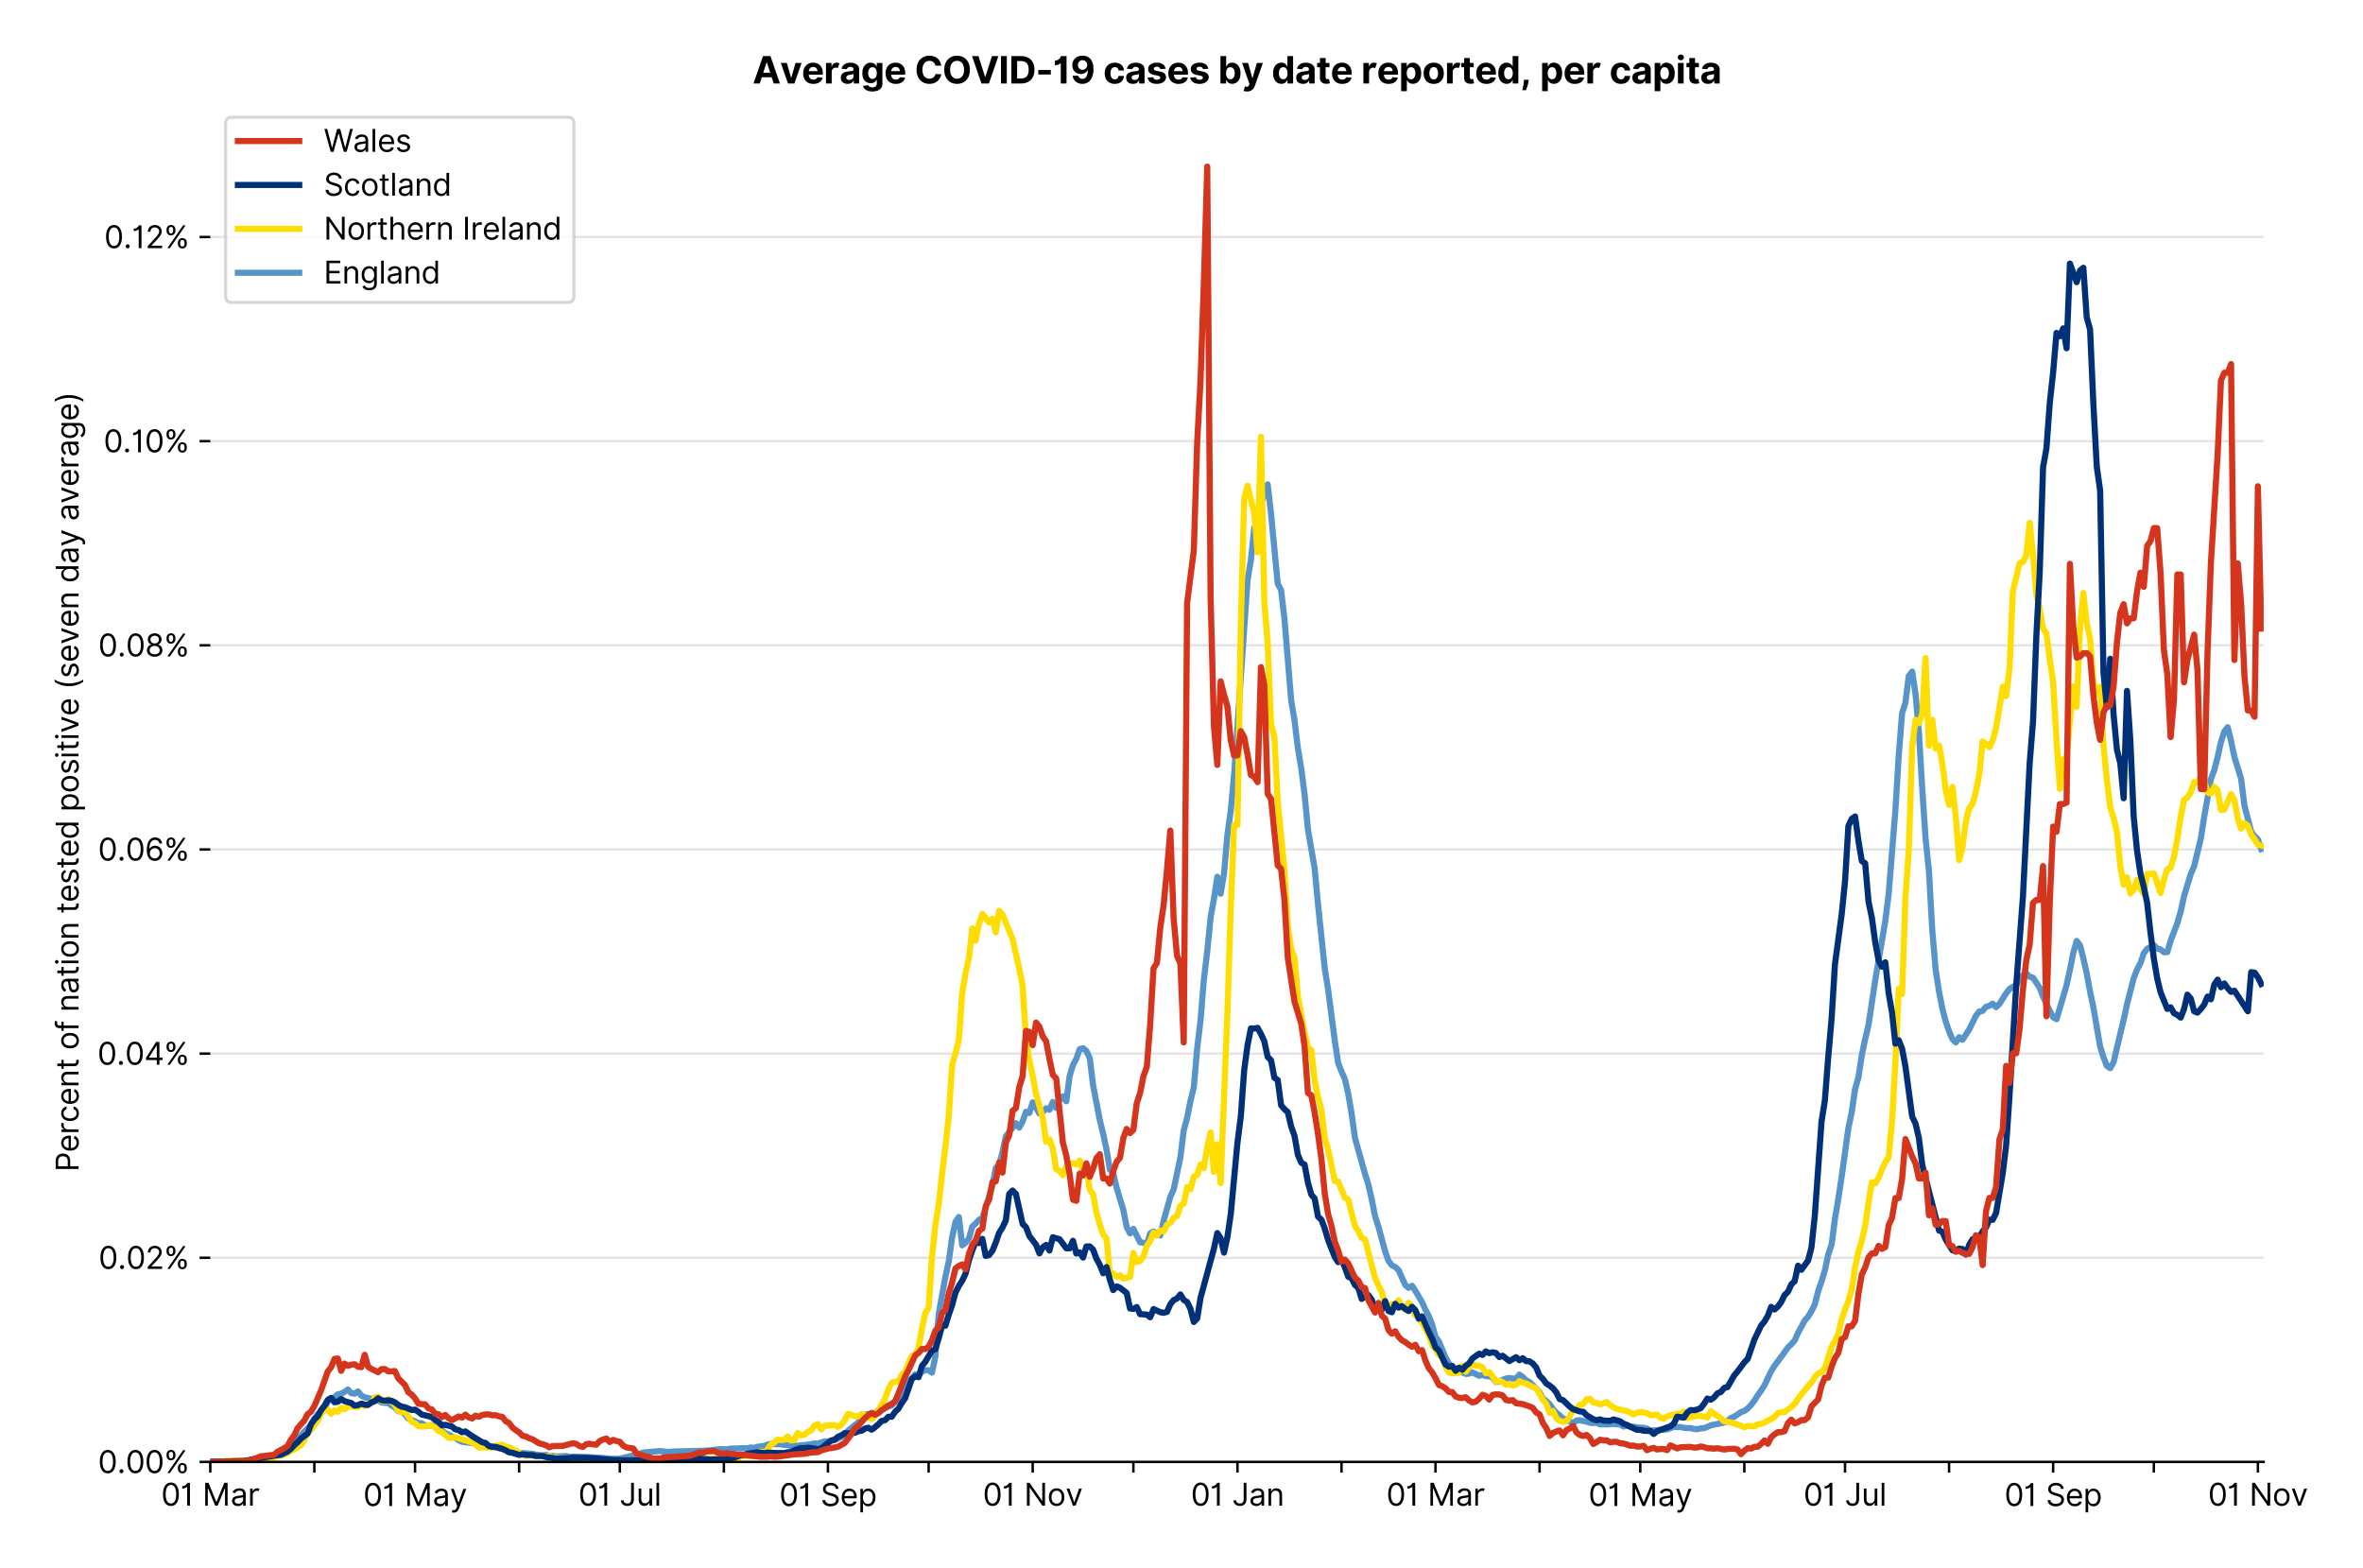 <?xml version="1.0" encoding="utf-8" standalone="no"?>
<!DOCTYPE svg PUBLIC "-//W3C//DTD SVG 1.1//EN"
  "http://www.w3.org/Graphics/SVG/1.1/DTD/svg11.dtd">
<svg version="1.1" viewBox="0 0 770.563 511.234" xmlns="http://www.w3.org/2000/svg" xmlns:xlink="http://www.w3.org/1999/xlink">
 <defs>
  <style type="text/css">*{stroke-linecap:butt;stroke-linejoin:round;}</style>
 </defs>
 <g id="figure_1">
  <g id="patch_1">
   <path d="M 0 511.234 
L 770.563 511.234 
L 770.563 0 
L 0 0 
z
" style="fill:#ffffff;"/>
  </g>
  <g id="axes_1">
   <g id="patch_2">
    <path d="M 68.575 476.745 
L 738.175 476.745 
L 738.175 33.225 
L 68.575 33.225 
z
" style="fill:#ffffff;"/>
   </g>
   <g id="matplotlib.axis_1">
    <g id="xtick_1">
     <g id="line2d_1">
      <defs>
       <path d="M 0 0 
L 0 3.5 
" id="mbf937d3c7f" style="stroke:#000000;stroke-width:0.8;"/>
      </defs>
      <g>
       <use style="stroke:#000000;stroke-width:0.8;" x="68.575" xlink:href="#mbf937d3c7f" y="476.745"/>
      </g>
     </g>
     <g id="text_1">
      <!-- 01 Mar -->
      <g transform="translate(52.538 491.018)scale(0.1 -0.1)">
       <defs>
        <path d="M 2000 -64 
Q 1230 -64 806 561 
Q 382 1186 382 2327 
Q 382 3459 809 4088 
Q 1236 4718 2000 4718 
Q 2764 4718 3191 4088 
Q 3618 3459 3618 2327 
Q 3618 1186 3194 561 
Q 2771 -64 2000 -64 
z
M 2000 436 
Q 2509 436 2791 927 
Q 3073 1418 3073 2327 
Q 3073 3234 2789 3730 
Q 2505 4227 2000 4227 
Q 1496 4227 1211 3730 
Q 927 3234 927 2327 
Q 927 1418 1210 927 
Q 1493 436 2000 436 
z
" id="Inter-Regular-30" transform="scale(0.016)"/>
        <path d="M 1973 4655 
L 1973 0 
L 1409 0 
L 1409 3836 
L 1373 3836 
Q 1341 3773 1209 3692 
Q 1077 3611 868 3551 
Q 659 3491 391 3491 
L 391 3964 
Q 661 3964 859 4061 
Q 1057 4159 1190 4291 
Q 1323 4423 1392 4529 
Q 1461 4636 1473 4655 
L 1973 4655 
z
" id="Inter-Regular-31" transform="scale(0.016)"/>
        <path id="Inter-Regular-20" transform="scale(0.016)"/>
        <path d="M 564 4655 
L 1236 4655 
L 2818 791 
L 2873 791 
L 4455 4655 
L 5127 4655 
L 5127 0 
L 4600 0 
L 4600 3536 
L 4555 3536 
L 3100 0 
L 2591 0 
L 1136 3536 
L 1091 3536 
L 1091 0 
L 564 0 
L 564 4655 
z
" id="Inter-Regular-4d" transform="scale(0.016)"/>
        <path d="M 1518 -82 
Q 1186 -82 916 44 
Q 646 170 486 410 
Q 327 650 327 991 
Q 327 1291 445 1478 
Q 564 1666 761 1773 
Q 959 1880 1199 1933 
Q 1439 1986 1682 2018 
Q 2000 2059 2199 2080 
Q 2398 2102 2490 2154 
Q 2582 2207 2582 2336 
L 2582 2355 
Q 2582 2691 2399 2877 
Q 2216 3064 1846 3064 
Q 1461 3064 1243 2895 
Q 1025 2727 936 2536 
L 427 2718 
Q 564 3036 792 3214 
Q 1021 3393 1292 3464 
Q 1564 3536 1827 3536 
Q 1996 3536 2215 3496 
Q 2434 3457 2640 3334 
Q 2846 3211 2982 2963 
Q 3118 2716 3118 2300 
L 3118 0 
L 2582 0 
L 2582 473 
L 2555 473 
Q 2500 359 2373 229 
Q 2246 100 2034 9 
Q 1823 -82 1518 -82 
z
M 1600 400 
Q 1918 400 2137 525 
Q 2357 650 2469 847 
Q 2582 1045 2582 1264 
L 2582 1755 
Q 2548 1714 2433 1681 
Q 2318 1648 2169 1624 
Q 2021 1600 1881 1583 
Q 1741 1566 1655 1555 
Q 1446 1527 1265 1467 
Q 1084 1407 974 1287 
Q 864 1168 864 964 
Q 864 684 1072 542 
Q 1280 400 1600 400 
z
" id="Inter-Regular-61" transform="scale(0.016)"/>
        <path d="M 491 0 
L 491 3491 
L 1009 3491 
L 1009 2964 
L 1046 2964 
Q 1139 3223 1389 3384 
Q 1639 3545 1955 3545 
Q 2100 3545 2209 3511 
Q 2318 3477 2400 3418 
L 2218 2964 
Q 2161 2993 2085 3010 
Q 2009 3027 1909 3027 
Q 1527 3027 1277 2794 
Q 1027 2561 1027 2209 
L 1027 0 
L 491 0 
z
" id="Inter-Regular-72" transform="scale(0.016)"/>
       </defs>
       <use xlink:href="#Inter-Regular-30"/>
       <use x="62.5" xlink:href="#Inter-Regular-31"/>
       <use x="106.676" xlink:href="#Inter-Regular-20"/>
       <use x="134.801" xlink:href="#Inter-Regular-4d"/>
       <use x="225.994" xlink:href="#Inter-Regular-61"/>
       <use x="282.386" xlink:href="#Inter-Regular-72"/>
      </g>
     </g>
    </g>
    <g id="xtick_2">
     <g id="line2d_2">
      <g>
       <use style="stroke:#000000;stroke-width:0.8;" x="102.508" xlink:href="#mbf937d3c7f" y="476.745"/>
      </g>
     </g>
    </g>
    <g id="xtick_3">
     <g id="line2d_3">
      <g>
       <use style="stroke:#000000;stroke-width:0.8;" x="135.347" xlink:href="#mbf937d3c7f" y="476.745"/>
      </g>
     </g>
     <g id="text_2">
      <!-- 01 May -->
      <g transform="translate(118.444 491.117)scale(0.1 -0.1)">
       <defs>
        <path d="M 818 -1355 
Q 682 -1355 575 -1333 
Q 468 -1311 427 -1291 
L 564 -818 
Q 857 -893 1053 -814 
Q 1250 -736 1391 -345 
L 1509 -18 
L 218 3491 
L 800 3491 
L 1764 709 
L 1800 709 
L 2764 3491 
L 3346 3491 
L 1846 -564 
Q 1550 -1355 818 -1355 
z
" id="Inter-Regular-79" transform="scale(0.016)"/>
       </defs>
       <use xlink:href="#Inter-Regular-30"/>
       <use x="62.5" xlink:href="#Inter-Regular-31"/>
       <use x="106.676" xlink:href="#Inter-Regular-20"/>
       <use x="134.801" xlink:href="#Inter-Regular-4d"/>
       <use x="225.994" xlink:href="#Inter-Regular-61"/>
       <use x="282.386" xlink:href="#Inter-Regular-79"/>
      </g>
     </g>
    </g>
    <g id="xtick_4">
     <g id="line2d_4">
      <g>
       <use style="stroke:#000000;stroke-width:0.8;" x="169.28" xlink:href="#mbf937d3c7f" y="476.745"/>
      </g>
     </g>
    </g>
    <g id="xtick_5">
     <g id="line2d_5">
      <g>
       <use style="stroke:#000000;stroke-width:0.8;" x="202.118" xlink:href="#mbf937d3c7f" y="476.745"/>
      </g>
     </g>
     <g id="text_3">
      <!-- 01 Jul -->
      <g transform="translate(188.575 491.018)scale(0.1 -0.1)">
       <defs>
        <path d="M 2346 4655 
L 2909 4655 
L 2909 1327 
Q 2909 657 2549 296 
Q 2189 -64 1582 -64 
Q 1200 -64 902 76 
Q 605 216 434 475 
Q 264 734 264 1091 
L 818 1091 
Q 818 795 1034 615 
Q 1250 436 1582 436 
Q 1948 436 2147 664 
Q 2346 893 2346 1327 
L 2346 4655 
z
" id="Inter-Regular-4a" transform="scale(0.016)"/>
        <path d="M 2691 1427 
L 2691 3491 
L 3227 3491 
L 3227 0 
L 2691 0 
L 2691 591 
L 2655 591 
Q 2532 325 2273 140 
Q 2014 -45 1618 -45 
Q 1127 -45 809 280 
Q 491 605 491 1273 
L 491 3491 
L 1027 3491 
L 1027 1309 
Q 1027 927 1242 700 
Q 1457 473 1791 473 
Q 1991 473 2199 575 
Q 2407 677 2549 888 
Q 2691 1100 2691 1427 
z
" id="Inter-Regular-75" transform="scale(0.016)"/>
        <path d="M 1027 4655 
L 1027 0 
L 491 0 
L 491 4655 
L 1027 4655 
z
" id="Inter-Regular-6c" transform="scale(0.016)"/>
       </defs>
       <use xlink:href="#Inter-Regular-30"/>
       <use x="62.5" xlink:href="#Inter-Regular-31"/>
       <use x="106.676" xlink:href="#Inter-Regular-20"/>
       <use x="134.801" xlink:href="#Inter-Regular-4a"/>
       <use x="189.063" xlink:href="#Inter-Regular-75"/>
       <use x="247.159" xlink:href="#Inter-Regular-6c"/>
      </g>
     </g>
    </g>
    <g id="xtick_6">
     <g id="line2d_6">
      <g>
       <use style="stroke:#000000;stroke-width:0.8;" x="236.051" xlink:href="#mbf937d3c7f" y="476.745"/>
      </g>
     </g>
    </g>
    <g id="xtick_7">
     <g id="line2d_7">
      <g>
       <use style="stroke:#000000;stroke-width:0.8;" x="269.985" xlink:href="#mbf937d3c7f" y="476.745"/>
      </g>
     </g>
     <g id="text_4">
      <!-- 01 Sep -->
      <g transform="translate(254.097 491.117)scale(0.1 -0.1)">
       <defs>
        <path d="M 3109 3491 
Q 3068 3836 2777 4027 
Q 2486 4218 2064 4218 
Q 1600 4218 1318 3999 
Q 1036 3780 1036 3445 
Q 1036 3195 1189 3042 
Q 1343 2889 1553 2803 
Q 1764 2718 1936 2673 
L 2409 2545 
Q 2591 2498 2815 2414 
Q 3039 2330 3244 2185 
Q 3450 2041 3584 1816 
Q 3718 1591 3718 1264 
Q 3718 886 3521 581 
Q 3325 277 2949 97 
Q 2573 -82 2036 -82 
Q 1286 -82 845 272 
Q 405 627 364 1200 
L 946 1200 
Q 968 936 1124 764 
Q 1280 593 1519 510 
Q 1759 427 2036 427 
Q 2359 427 2616 533 
Q 2873 639 3023 828 
Q 3173 1018 3173 1273 
Q 3173 1505 3043 1650 
Q 2914 1795 2702 1886 
Q 2491 1977 2246 2045 
L 1673 2209 
Q 1127 2366 809 2657 
Q 491 2948 491 3418 
Q 491 3809 703 4101 
Q 916 4393 1276 4555 
Q 1636 4718 2082 4718 
Q 2532 4718 2882 4558 
Q 3232 4398 3437 4120 
Q 3643 3843 3655 3491 
L 3109 3491 
z
" id="Inter-Regular-53" transform="scale(0.016)"/>
        <path d="M 1955 -73 
Q 1450 -73 1085 151 
Q 721 375 524 778 
Q 327 1182 327 1718 
Q 327 2255 524 2665 
Q 721 3075 1074 3305 
Q 1427 3536 1900 3536 
Q 2173 3536 2439 3445 
Q 2705 3355 2923 3151 
Q 3141 2948 3270 2614 
Q 3400 2280 3400 1791 
L 3400 1564 
L 866 1564 
Q 884 1005 1183 707 
Q 1482 409 1955 409 
Q 2271 409 2498 545 
Q 2725 682 2827 955 
L 3346 809 
Q 3223 414 2854 170 
Q 2486 -73 1955 -73 
z
M 866 2027 
L 2855 2027 
Q 2855 2470 2595 2762 
Q 2336 3055 1900 3055 
Q 1593 3055 1368 2911 
Q 1143 2768 1013 2533 
Q 884 2298 866 2027 
z
" id="Inter-Regular-65" transform="scale(0.016)"/>
        <path d="M 491 -1309 
L 491 3491 
L 1009 3491 
L 1009 2936 
L 1073 2936 
Q 1132 3027 1237 3169 
Q 1343 3311 1542 3423 
Q 1741 3536 2082 3536 
Q 2523 3536 2859 3315 
Q 3196 3095 3384 2690 
Q 3573 2286 3573 1736 
Q 3573 1182 3384 776 
Q 3196 370 2861 148 
Q 2527 -73 2091 -73 
Q 1755 -73 1552 39 
Q 1350 152 1241 296 
Q 1132 441 1073 536 
L 1027 536 
L 1027 -1309 
L 491 -1309 
z
M 1018 1745 
Q 1018 1152 1276 780 
Q 1534 409 2018 409 
Q 2355 409 2581 587 
Q 2807 766 2921 1069 
Q 3036 1373 3036 1745 
Q 3036 2114 2923 2410 
Q 2811 2707 2585 2881 
Q 2359 3055 2018 3055 
Q 1527 3055 1272 2693 
Q 1018 2332 1018 1745 
z
" id="Inter-Regular-70" transform="scale(0.016)"/>
       </defs>
       <use xlink:href="#Inter-Regular-30"/>
       <use x="62.5" xlink:href="#Inter-Regular-31"/>
       <use x="106.676" xlink:href="#Inter-Regular-20"/>
       <use x="134.801" xlink:href="#Inter-Regular-53"/>
       <use x="198.58" xlink:href="#Inter-Regular-65"/>
       <use x="256.818" xlink:href="#Inter-Regular-70"/>
      </g>
     </g>
    </g>
    <g id="xtick_8">
     <g id="line2d_8">
      <g>
       <use style="stroke:#000000;stroke-width:0.8;" x="302.823" xlink:href="#mbf937d3c7f" y="476.745"/>
      </g>
     </g>
    </g>
    <g id="xtick_9">
     <g id="line2d_9">
      <g>
       <use style="stroke:#000000;stroke-width:0.8;" x="336.756" xlink:href="#mbf937d3c7f" y="476.745"/>
      </g>
     </g>
     <g id="text_5">
      <!-- 01 Nov -->
      <g transform="translate(320.485 491.018)scale(0.1 -0.1)">
       <defs>
        <path d="M 4255 4655 
L 4255 0 
L 3709 0 
L 1173 3655 
L 1127 3655 
L 1127 0 
L 564 0 
L 564 4655 
L 1109 4655 
L 3655 991 
L 3700 991 
L 3700 4655 
L 4255 4655 
z
" id="Inter-Regular-4e" transform="scale(0.016)"/>
        <path d="M 1909 -73 
Q 1436 -73 1080 152 
Q 725 377 526 781 
Q 327 1186 327 1727 
Q 327 2273 526 2679 
Q 725 3086 1080 3311 
Q 1436 3536 1909 3536 
Q 2382 3536 2737 3311 
Q 3093 3086 3292 2679 
Q 3491 2273 3491 1727 
Q 3491 1186 3292 781 
Q 3093 377 2737 152 
Q 2382 -73 1909 -73 
z
M 1909 409 
Q 2268 409 2500 593 
Q 2732 777 2843 1077 
Q 2955 1377 2955 1727 
Q 2955 2077 2843 2379 
Q 2732 2682 2500 2868 
Q 2268 3055 1909 3055 
Q 1550 3055 1318 2868 
Q 1086 2682 975 2379 
Q 864 2077 864 1727 
Q 864 1377 975 1077 
Q 1086 777 1318 593 
Q 1550 409 1909 409 
z
" id="Inter-Regular-6f" transform="scale(0.016)"/>
        <path d="M 3346 3491 
L 2055 0 
L 1509 0 
L 218 3491 
L 800 3491 
L 1764 709 
L 1800 709 
L 2764 3491 
L 3346 3491 
z
" id="Inter-Regular-76" transform="scale(0.016)"/>
       </defs>
       <use xlink:href="#Inter-Regular-30"/>
       <use x="62.5" xlink:href="#Inter-Regular-31"/>
       <use x="106.676" xlink:href="#Inter-Regular-20"/>
       <use x="134.801" xlink:href="#Inter-Regular-4e"/>
       <use x="210.085" xlink:href="#Inter-Regular-6f"/>
       <use x="269.744" xlink:href="#Inter-Regular-76"/>
      </g>
     </g>
    </g>
    <g id="xtick_10">
     <g id="line2d_10">
      <g>
       <use style="stroke:#000000;stroke-width:0.8;" x="369.595" xlink:href="#mbf937d3c7f" y="476.745"/>
      </g>
     </g>
    </g>
    <g id="xtick_11">
     <g id="line2d_11">
      <g>
       <use style="stroke:#000000;stroke-width:0.8;" x="403.528" xlink:href="#mbf937d3c7f" y="476.745"/>
      </g>
     </g>
     <g id="text_6">
      <!-- 01 Jan -->
      <g transform="translate(388.329 491.018)scale(0.1 -0.1)">
       <defs>
        <path d="M 1027 2100 
L 1027 0 
L 491 0 
L 491 3491 
L 1009 3491 
L 1009 2945 
L 1055 2945 
Q 1177 3211 1427 3373 
Q 1677 3536 2073 3536 
Q 2602 3536 2928 3211 
Q 3255 2886 3255 2218 
L 3255 0 
L 2718 0 
L 2718 2182 
Q 2718 2593 2504 2824 
Q 2291 3055 1918 3055 
Q 1534 3055 1280 2806 
Q 1027 2557 1027 2100 
z
" id="Inter-Regular-6e" transform="scale(0.016)"/>
       </defs>
       <use xlink:href="#Inter-Regular-30"/>
       <use x="62.5" xlink:href="#Inter-Regular-31"/>
       <use x="106.676" xlink:href="#Inter-Regular-20"/>
       <use x="134.801" xlink:href="#Inter-Regular-4a"/>
       <use x="189.063" xlink:href="#Inter-Regular-61"/>
       <use x="245.455" xlink:href="#Inter-Regular-6e"/>
      </g>
     </g>
    </g>
    <g id="xtick_12">
     <g id="line2d_12">
      <g>
       <use style="stroke:#000000;stroke-width:0.8;" x="437.461" xlink:href="#mbf937d3c7f" y="476.745"/>
      </g>
     </g>
    </g>
    <g id="xtick_13">
     <g id="line2d_13">
      <g>
       <use style="stroke:#000000;stroke-width:0.8;" x="468.11" xlink:href="#mbf937d3c7f" y="476.745"/>
      </g>
     </g>
     <g id="text_7">
      <!-- 01 Mar -->
      <g transform="translate(452.074 491.018)scale(0.1 -0.1)">
       <use xlink:href="#Inter-Regular-30"/>
       <use x="62.5" xlink:href="#Inter-Regular-31"/>
       <use x="106.676" xlink:href="#Inter-Regular-20"/>
       <use x="134.801" xlink:href="#Inter-Regular-4d"/>
       <use x="225.994" xlink:href="#Inter-Regular-61"/>
       <use x="282.386" xlink:href="#Inter-Regular-72"/>
      </g>
     </g>
    </g>
    <g id="xtick_14">
     <g id="line2d_14">
      <g>
       <use style="stroke:#000000;stroke-width:0.8;" x="502.043" xlink:href="#mbf937d3c7f" y="476.745"/>
      </g>
     </g>
    </g>
    <g id="xtick_15">
     <g id="line2d_15">
      <g>
       <use style="stroke:#000000;stroke-width:0.8;" x="534.882" xlink:href="#mbf937d3c7f" y="476.745"/>
      </g>
     </g>
     <g id="text_8">
      <!-- 01 May -->
      <g transform="translate(517.979 491.117)scale(0.1 -0.1)">
       <use xlink:href="#Inter-Regular-30"/>
       <use x="62.5" xlink:href="#Inter-Regular-31"/>
       <use x="106.676" xlink:href="#Inter-Regular-20"/>
       <use x="134.801" xlink:href="#Inter-Regular-4d"/>
       <use x="225.994" xlink:href="#Inter-Regular-61"/>
       <use x="282.386" xlink:href="#Inter-Regular-79"/>
      </g>
     </g>
    </g>
    <g id="xtick_16">
     <g id="line2d_16">
      <g>
       <use style="stroke:#000000;stroke-width:0.8;" x="568.815" xlink:href="#mbf937d3c7f" y="476.745"/>
      </g>
     </g>
    </g>
    <g id="xtick_17">
     <g id="line2d_17">
      <g>
       <use style="stroke:#000000;stroke-width:0.8;" x="601.654" xlink:href="#mbf937d3c7f" y="476.745"/>
      </g>
     </g>
     <g id="text_9">
      <!-- 01 Jul -->
      <g transform="translate(588.11 491.018)scale(0.1 -0.1)">
       <use xlink:href="#Inter-Regular-30"/>
       <use x="62.5" xlink:href="#Inter-Regular-31"/>
       <use x="106.676" xlink:href="#Inter-Regular-20"/>
       <use x="134.801" xlink:href="#Inter-Regular-4a"/>
       <use x="189.063" xlink:href="#Inter-Regular-75"/>
       <use x="247.159" xlink:href="#Inter-Regular-6c"/>
      </g>
     </g>
    </g>
    <g id="xtick_18">
     <g id="line2d_18">
      <g>
       <use style="stroke:#000000;stroke-width:0.8;" x="635.587" xlink:href="#mbf937d3c7f" y="476.745"/>
      </g>
     </g>
    </g>
    <g id="xtick_19">
     <g id="line2d_19">
      <g>
       <use style="stroke:#000000;stroke-width:0.8;" x="669.52" xlink:href="#mbf937d3c7f" y="476.745"/>
      </g>
     </g>
     <g id="text_10">
      <!-- 01 Sep -->
      <g transform="translate(653.632 491.117)scale(0.1 -0.1)">
       <use xlink:href="#Inter-Regular-30"/>
       <use x="62.5" xlink:href="#Inter-Regular-31"/>
       <use x="106.676" xlink:href="#Inter-Regular-20"/>
       <use x="134.801" xlink:href="#Inter-Regular-53"/>
       <use x="198.58" xlink:href="#Inter-Regular-65"/>
       <use x="256.818" xlink:href="#Inter-Regular-70"/>
      </g>
     </g>
    </g>
    <g id="xtick_20">
     <g id="line2d_20">
      <g>
       <use style="stroke:#000000;stroke-width:0.8;" x="702.358" xlink:href="#mbf937d3c7f" y="476.745"/>
      </g>
     </g>
    </g>
    <g id="xtick_21">
     <g id="line2d_21">
      <g>
       <use style="stroke:#000000;stroke-width:0.8;" x="736.292" xlink:href="#mbf937d3c7f" y="476.745"/>
      </g>
     </g>
     <g id="text_11">
      <!-- 01 Nov -->
      <g transform="translate(720.02 491.018)scale(0.1 -0.1)">
       <use xlink:href="#Inter-Regular-30"/>
       <use x="62.5" xlink:href="#Inter-Regular-31"/>
       <use x="106.676" xlink:href="#Inter-Regular-20"/>
       <use x="134.801" xlink:href="#Inter-Regular-4e"/>
       <use x="210.085" xlink:href="#Inter-Regular-6f"/>
       <use x="269.744" xlink:href="#Inter-Regular-76"/>
      </g>
     </g>
    </g>
   </g>
   <g id="matplotlib.axis_2">
    <g id="ytick_1">
     <g id="line2d_22">
      <path clip-path="url(#p7e8eec0c99)" d="M 68.575 476.745 
L 738.175 476.745 
" style="fill:none;stroke:#e5e5e5;stroke-linecap:square;stroke-width:0.8;"/>
     </g>
     <g id="line2d_23">
      <defs>
       <path d="M 0 0 
L -3.5 0 
" id="m80f36336a2" style="stroke:#000000;stroke-width:0.8;"/>
      </defs>
      <g>
       <use style="stroke:#000000;stroke-width:0.8;" x="68.575" xlink:href="#m80f36336a2" y="476.745"/>
      </g>
     </g>
     <g id="text_12">
      <!-- 0.00% -->
      <g transform="translate(31.944 480.382)scale(0.1 -0.1)">
       <defs>
        <path d="M 882 -36 
Q 714 -36 593 84 
Q 473 205 473 373 
Q 473 541 593 661 
Q 714 782 882 782 
Q 1050 782 1170 661 
Q 1291 541 1291 373 
Q 1291 205 1170 84 
Q 1050 -36 882 -36 
z
" id="Inter-Regular-2e" transform="scale(0.016)"/>
        <path d="M 2855 873 
L 2855 1118 
Q 2855 1373 2960 1585 
Q 3066 1798 3269 1926 
Q 3473 2055 3764 2055 
Q 4059 2055 4259 1926 
Q 4459 1798 4561 1585 
Q 4664 1373 4664 1118 
L 4664 873 
Q 4664 618 4560 405 
Q 4457 193 4256 64 
Q 4055 -64 3764 -64 
Q 3468 -64 3266 64 
Q 3064 193 2959 405 
Q 2855 618 2855 873 
z
M 536 3536 
L 536 3782 
Q 536 4036 642 4248 
Q 748 4461 951 4589 
Q 1155 4718 1446 4718 
Q 1741 4718 1941 4589 
Q 2141 4461 2243 4248 
Q 2346 4036 2346 3782 
L 2346 3536 
Q 2346 3282 2242 3069 
Q 2139 2857 1937 2728 
Q 1736 2600 1446 2600 
Q 1150 2600 948 2728 
Q 746 2857 641 3069 
Q 536 3282 536 3536 
z
M 709 0 
L 3909 4655 
L 4427 4655 
L 1227 0 
L 709 0 
z
M 3318 1118 
L 3318 873 
Q 3318 661 3418 494 
Q 3518 327 3764 327 
Q 4002 327 4101 494 
Q 4200 661 4200 873 
L 4200 1118 
Q 4200 1330 4104 1497 
Q 4009 1664 3764 1664 
Q 3525 1664 3421 1497 
Q 3318 1330 3318 1118 
z
M 1000 3782 
L 1000 3536 
Q 1000 3325 1100 3158 
Q 1200 2991 1446 2991 
Q 1684 2991 1783 3158 
Q 1882 3325 1882 3536 
L 1882 3782 
Q 1882 3993 1786 4160 
Q 1691 4327 1446 4327 
Q 1207 4327 1103 4160 
Q 1000 3993 1000 3782 
z
" id="Inter-Regular-25" transform="scale(0.016)"/>
       </defs>
       <use xlink:href="#Inter-Regular-30"/>
       <use x="62.5" xlink:href="#Inter-Regular-2e"/>
       <use x="90.057" xlink:href="#Inter-Regular-30"/>
       <use x="152.557" xlink:href="#Inter-Regular-30"/>
       <use x="215.057" xlink:href="#Inter-Regular-25"/>
      </g>
     </g>
    </g>
    <g id="ytick_2">
     <g id="line2d_24">
      <path clip-path="url(#p7e8eec0c99)" d="M 68.575 410.168 
L 738.175 410.168 
" style="fill:none;stroke:#e5e5e5;stroke-linecap:square;stroke-width:0.8;"/>
     </g>
     <g id="line2d_25">
      <g>
       <use style="stroke:#000000;stroke-width:0.8;" x="68.575" xlink:href="#m80f36336a2" y="410.168"/>
      </g>
     </g>
     <g id="text_13">
      <!-- 0.02% -->
      <g transform="translate(32.142 413.805)scale(0.1 -0.1)">
       <defs>
        <path d="M 482 0 
L 482 409 
L 2018 2091 
Q 2289 2386 2464 2605 
Q 2639 2825 2724 3019 
Q 2809 3214 2809 3427 
Q 2809 3795 2553 4011 
Q 2298 4227 1918 4227 
Q 1514 4227 1275 3985 
Q 1036 3743 1036 3345 
L 500 3345 
Q 500 3755 688 4064 
Q 877 4373 1203 4545 
Q 1530 4718 1936 4718 
Q 2346 4718 2661 4545 
Q 2977 4373 3156 4079 
Q 3336 3786 3336 3427 
Q 3336 3170 3244 2926 
Q 3152 2682 2926 2383 
Q 2700 2084 2300 1655 
L 1255 536 
L 1255 500 
L 3418 500 
L 3418 0 
L 482 0 
z
" id="Inter-Regular-32" transform="scale(0.016)"/>
       </defs>
       <use xlink:href="#Inter-Regular-30"/>
       <use x="62.5" xlink:href="#Inter-Regular-2e"/>
       <use x="90.057" xlink:href="#Inter-Regular-30"/>
       <use x="152.557" xlink:href="#Inter-Regular-32"/>
       <use x="213.068" xlink:href="#Inter-Regular-25"/>
      </g>
     </g>
    </g>
    <g id="ytick_3">
     <g id="line2d_26">
      <path clip-path="url(#p7e8eec0c99)" d="M 68.575 343.591 
L 738.175 343.591 
" style="fill:none;stroke:#e5e5e5;stroke-linecap:square;stroke-width:0.8;"/>
     </g>
     <g id="line2d_27">
      <g>
       <use style="stroke:#000000;stroke-width:0.8;" x="68.575" xlink:href="#m80f36336a2" y="343.591"/>
      </g>
     </g>
     <g id="text_14">
      <!-- 0.04% -->
      <g transform="translate(31.773 347.228)scale(0.1 -0.1)">
       <defs>
        <path d="M 373 955 
L 373 1418 
L 2418 4655 
L 3100 4655 
L 3100 1455 
L 3736 1455 
L 3736 955 
L 3100 955 
L 3100 0 
L 2564 0 
L 2564 955 
L 373 955 
z
M 2564 1455 
L 2564 3936 
L 2527 3936 
L 982 1491 
L 982 1455 
L 2564 1455 
z
" id="Inter-Regular-34" transform="scale(0.016)"/>
       </defs>
       <use xlink:href="#Inter-Regular-30"/>
       <use x="62.5" xlink:href="#Inter-Regular-2e"/>
       <use x="90.057" xlink:href="#Inter-Regular-30"/>
       <use x="152.557" xlink:href="#Inter-Regular-34"/>
       <use x="216.761" xlink:href="#Inter-Regular-25"/>
      </g>
     </g>
    </g>
    <g id="ytick_4">
     <g id="line2d_28">
      <path clip-path="url(#p7e8eec0c99)" d="M 68.575 277.014 
L 738.175 277.014 
" style="fill:none;stroke:#e5e5e5;stroke-linecap:square;stroke-width:0.8;"/>
     </g>
     <g id="line2d_29">
      <g>
       <use style="stroke:#000000;stroke-width:0.8;" x="68.575" xlink:href="#m80f36336a2" y="277.014"/>
      </g>
     </g>
     <g id="text_15">
      <!-- 0.06% -->
      <g transform="translate(31.958 280.651)scale(0.1 -0.1)">
       <defs>
        <path d="M 2027 -64 
Q 1741 -59 1454 45 
Q 1168 150 932 399 
Q 696 648 552 1074 
Q 409 1500 409 2145 
Q 409 3386 861 4056 
Q 1314 4727 2100 4727 
Q 2686 4727 3073 4384 
Q 3461 4041 3546 3491 
L 2991 3491 
Q 2914 3811 2691 4019 
Q 2468 4227 2100 4227 
Q 1559 4227 1249 3755 
Q 939 3284 936 2427 
L 973 2427 
Q 1164 2716 1461 2880 
Q 1759 3045 2118 3045 
Q 2518 3045 2850 2846 
Q 3182 2648 3382 2299 
Q 3582 1950 3582 1500 
Q 3582 1068 3389 710 
Q 3196 352 2847 142 
Q 2498 -68 2027 -64 
z
M 2027 436 
Q 2314 436 2542 579 
Q 2771 723 2903 964 
Q 3036 1205 3036 1500 
Q 3036 1789 2908 2026 
Q 2780 2264 2556 2404 
Q 2332 2545 2046 2545 
Q 1757 2545 1525 2397 
Q 1293 2250 1157 2010 
Q 1021 1770 1018 1491 
Q 1018 1214 1149 973 
Q 1280 732 1508 584 
Q 1736 436 2027 436 
z
" id="Inter-Regular-36" transform="scale(0.016)"/>
       </defs>
       <use xlink:href="#Inter-Regular-30"/>
       <use x="62.5" xlink:href="#Inter-Regular-2e"/>
       <use x="90.057" xlink:href="#Inter-Regular-30"/>
       <use x="152.557" xlink:href="#Inter-Regular-36"/>
       <use x="214.915" xlink:href="#Inter-Regular-25"/>
      </g>
     </g>
    </g>
    <g id="ytick_5">
     <g id="line2d_30">
      <path clip-path="url(#p7e8eec0c99)" d="M 68.575 210.437 
L 738.175 210.437 
" style="fill:none;stroke:#e5e5e5;stroke-linecap:square;stroke-width:0.8;"/>
     </g>
     <g id="line2d_31">
      <g>
       <use style="stroke:#000000;stroke-width:0.8;" x="68.575" xlink:href="#m80f36336a2" y="210.437"/>
      </g>
     </g>
     <g id="text_16">
      <!-- 0.08% -->
      <g transform="translate(32.028 214.074)scale(0.1 -0.1)">
       <defs>
        <path d="M 1973 -64 
Q 1505 -64 1147 103 
Q 789 270 589 564 
Q 389 859 391 1236 
Q 389 1532 507 1783 
Q 625 2034 830 2203 
Q 1036 2373 1291 2418 
L 1291 2445 
Q 957 2532 759 2821 
Q 561 3111 564 3482 
Q 561 3836 743 4115 
Q 925 4395 1244 4556 
Q 1564 4718 1973 4718 
Q 2377 4718 2695 4556 
Q 3014 4395 3197 4115 
Q 3380 3836 3382 3482 
Q 3380 3111 3181 2821 
Q 2982 2532 2655 2445 
L 2655 2418 
Q 2907 2373 3109 2203 
Q 3311 2034 3431 1783 
Q 3552 1532 3555 1236 
Q 3552 859 3351 564 
Q 3150 270 2794 103 
Q 2439 -64 1973 -64 
z
M 1973 436 
Q 2446 436 2722 662 
Q 2998 889 3000 1264 
Q 2998 1527 2864 1729 
Q 2730 1932 2499 2048 
Q 2268 2164 1973 2164 
Q 1675 2164 1442 2048 
Q 1209 1932 1076 1729 
Q 943 1527 946 1264 
Q 943 889 1218 662 
Q 1493 436 1973 436 
z
M 1973 2645 
Q 2348 2645 2591 2864 
Q 2834 3084 2836 3445 
Q 2834 3800 2596 4013 
Q 2359 4227 1973 4227 
Q 1582 4227 1344 4013 
Q 1107 3800 1109 3445 
Q 1107 3084 1349 2864 
Q 1591 2645 1973 2645 
z
" id="Inter-Regular-38" transform="scale(0.016)"/>
       </defs>
       <use xlink:href="#Inter-Regular-30"/>
       <use x="62.5" xlink:href="#Inter-Regular-2e"/>
       <use x="90.057" xlink:href="#Inter-Regular-30"/>
       <use x="152.557" xlink:href="#Inter-Regular-38"/>
       <use x="214.205" xlink:href="#Inter-Regular-25"/>
      </g>
     </g>
    </g>
    <g id="ytick_6">
     <g id="line2d_32">
      <path clip-path="url(#p7e8eec0c99)" d="M 68.575 143.86 
L 738.175 143.86 
" style="fill:none;stroke:#e5e5e5;stroke-linecap:square;stroke-width:0.8;"/>
     </g>
     <g id="line2d_33">
      <g>
       <use style="stroke:#000000;stroke-width:0.8;" x="68.575" xlink:href="#m80f36336a2" y="143.86"/>
      </g>
     </g>
     <g id="text_17">
      <!-- 0.10% -->
      <g transform="translate(33.777 147.497)scale(0.1 -0.1)">
       <use xlink:href="#Inter-Regular-30"/>
       <use x="62.5" xlink:href="#Inter-Regular-2e"/>
       <use x="90.057" xlink:href="#Inter-Regular-31"/>
       <use x="134.233" xlink:href="#Inter-Regular-30"/>
       <use x="196.733" xlink:href="#Inter-Regular-25"/>
      </g>
     </g>
    </g>
    <g id="ytick_7">
     <g id="line2d_34">
      <path clip-path="url(#p7e8eec0c99)" d="M 68.575 77.284 
L 738.175 77.284 
" style="fill:none;stroke:#e5e5e5;stroke-linecap:square;stroke-width:0.8;"/>
     </g>
     <g id="line2d_35">
      <g>
       <use style="stroke:#000000;stroke-width:0.8;" x="68.575" xlink:href="#m80f36336a2" y="77.284"/>
      </g>
     </g>
     <g id="text_18">
      <!-- 0.12% -->
      <g transform="translate(33.975 80.92)scale(0.1 -0.1)">
       <use xlink:href="#Inter-Regular-30"/>
       <use x="62.5" xlink:href="#Inter-Regular-2e"/>
       <use x="90.057" xlink:href="#Inter-Regular-31"/>
       <use x="134.233" xlink:href="#Inter-Regular-32"/>
       <use x="194.744" xlink:href="#Inter-Regular-25"/>
      </g>
     </g>
    </g>
    <g id="text_19">
     <!-- Percent of nation tested positive (seven day average) -->
     <g transform="translate(25.614 382.124)rotate(-90)scale(0.1 -0.1)">
      <defs>
       <path d="M 564 0 
L 564 4655 
L 2136 4655 
Q 2684 4655 3033 4458 
Q 3382 4261 3550 3927 
Q 3718 3593 3718 3182 
Q 3718 2770 3551 2434 
Q 3384 2098 3036 1899 
Q 2689 1700 2146 1700 
L 1127 1700 
L 1127 0 
L 564 0 
z
M 1127 2200 
L 2127 2200 
Q 2689 2200 2926 2482 
Q 3164 2764 3164 3182 
Q 3164 3602 2925 3878 
Q 2686 4155 2118 4155 
L 1127 4155 
L 1127 2200 
z
" id="Inter-Regular-50" transform="scale(0.016)"/>
       <path d="M 1909 -73 
Q 1418 -73 1063 159 
Q 709 391 518 798 
Q 327 1205 327 1727 
Q 327 2259 524 2667 
Q 721 3075 1074 3305 
Q 1427 3536 1900 3536 
Q 2268 3536 2563 3400 
Q 2859 3264 3047 3018 
Q 3236 2773 3282 2445 
L 2746 2445 
Q 2684 2684 2474 2869 
Q 2264 3055 1909 3055 
Q 1439 3055 1151 2697 
Q 864 2339 864 1745 
Q 864 1139 1148 774 
Q 1432 409 1909 409 
Q 2223 409 2447 570 
Q 2671 732 2746 1018 
L 3282 1018 
Q 3236 709 3058 462 
Q 2880 216 2588 71 
Q 2296 -73 1909 -73 
z
" id="Inter-Regular-63" transform="scale(0.016)"/>
       <path d="M 2009 3491 
L 2009 3036 
L 1264 3036 
L 1264 1000 
Q 1264 773 1331 660 
Q 1398 548 1503 510 
Q 1609 473 1727 473 
Q 1816 473 1873 483 
Q 1930 493 1964 500 
L 2073 18 
Q 2018 -2 1920 -23 
Q 1823 -45 1673 -45 
Q 1446 -45 1228 52 
Q 1011 150 869 350 
Q 727 550 727 855 
L 727 3036 
L 200 3036 
L 200 3491 
L 727 3491 
L 727 4327 
L 1264 4327 
L 1264 3491 
L 2009 3491 
z
" id="Inter-Regular-74" transform="scale(0.016)"/>
       <path d="M 2046 3491 
L 2046 3036 
L 1264 3036 
L 1264 0 
L 727 0 
L 727 3036 
L 164 3036 
L 164 3491 
L 727 3491 
L 727 3973 
Q 727 4273 868 4473 
Q 1009 4673 1234 4773 
Q 1459 4873 1709 4873 
Q 1907 4873 2032 4841 
Q 2157 4809 2218 4782 
L 2064 4318 
Q 2023 4332 1951 4352 
Q 1880 4373 1764 4373 
Q 1498 4373 1381 4239 
Q 1264 4105 1264 3845 
L 1264 3491 
L 2046 3491 
z
" id="Inter-Regular-66" transform="scale(0.016)"/>
       <path d="M 491 0 
L 491 3491 
L 1027 3491 
L 1027 0 
L 491 0 
z
M 764 4073 
Q 607 4073 494 4179 
Q 382 4286 382 4436 
Q 382 4586 494 4693 
Q 607 4800 764 4800 
Q 921 4800 1033 4693 
Q 1146 4586 1146 4436 
Q 1146 4286 1033 4179 
Q 921 4073 764 4073 
z
" id="Inter-Regular-69" transform="scale(0.016)"/>
       <path d="M 2964 2709 
L 2482 2573 
Q 2411 2755 2245 2914 
Q 2080 3073 1727 3073 
Q 1407 3073 1194 2926 
Q 982 2780 982 2555 
Q 982 2355 1127 2239 
Q 1273 2123 1582 2045 
L 2100 1918 
Q 3027 1691 3027 973 
Q 3027 673 2855 436 
Q 2684 200 2377 63 
Q 2071 -73 1664 -73 
Q 1130 -73 780 159 
Q 430 391 336 836 
L 846 964 
Q 989 400 1655 400 
Q 2030 400 2251 560 
Q 2473 720 2473 945 
Q 2473 1316 1955 1436 
L 1373 1573 
Q 893 1686 669 1926 
Q 446 2166 446 2527 
Q 446 2823 613 3050 
Q 780 3277 1069 3406 
Q 1359 3536 1727 3536 
Q 2246 3536 2542 3309 
Q 2839 3082 2964 2709 
z
" id="Inter-Regular-73" transform="scale(0.016)"/>
       <path d="M 1809 -73 
Q 1373 -73 1039 148 
Q 705 370 516 776 
Q 327 1182 327 1736 
Q 327 2286 516 2690 
Q 705 3095 1041 3315 
Q 1377 3536 1818 3536 
Q 2159 3536 2358 3423 
Q 2557 3311 2662 3169 
Q 2768 3027 2827 2936 
L 2873 2936 
L 2873 4655 
L 3409 4655 
L 3409 0 
L 2891 0 
L 2891 536 
L 2827 536 
Q 2768 441 2659 296 
Q 2550 152 2348 39 
Q 2146 -73 1809 -73 
z
M 1882 409 
Q 2366 409 2624 780 
Q 2882 1152 2882 1745 
Q 2882 2332 2627 2693 
Q 2373 3055 1882 3055 
Q 1541 3055 1315 2881 
Q 1089 2707 976 2410 
Q 864 2114 864 1745 
Q 864 1373 978 1069 
Q 1093 766 1319 587 
Q 1546 409 1882 409 
z
" id="Inter-Regular-64" transform="scale(0.016)"/>
       <path d="M 682 1964 
Q 682 2823 906 3544 
Q 1130 4266 1546 4873 
L 2018 4873 
Q 1800 4573 1623 4095 
Q 1446 3618 1341 3061 
Q 1236 2505 1236 1964 
Q 1236 1423 1341 866 
Q 1446 309 1623 -168 
Q 1800 -645 2018 -945 
L 1546 -945 
Q 1130 -339 906 383 
Q 682 1105 682 1964 
z
" id="Inter-Regular-28" transform="scale(0.016)"/>
       <path d="M 1900 -1382 
Q 1316 -1382 976 -1169 
Q 636 -957 473 -682 
L 900 -382 
Q 973 -477 1084 -601 
Q 1196 -725 1390 -817 
Q 1584 -909 1900 -909 
Q 2323 -909 2598 -704 
Q 2873 -500 2873 -64 
L 2873 645 
L 2827 645 
Q 2768 550 2660 410 
Q 2552 270 2351 162 
Q 2150 55 1809 55 
Q 1386 55 1051 255 
Q 716 455 521 836 
Q 327 1218 327 1764 
Q 327 2300 516 2699 
Q 705 3098 1041 3317 
Q 1377 3536 1818 3536 
Q 2159 3536 2360 3423 
Q 2561 3311 2669 3169 
Q 2777 3027 2836 2936 
L 2891 2936 
L 2891 3491 
L 3409 3491 
L 3409 -100 
Q 3409 -550 3205 -833 
Q 3002 -1116 2660 -1249 
Q 2318 -1382 1900 -1382 
z
M 1882 536 
Q 2366 536 2624 864 
Q 2882 1193 2882 1773 
Q 2882 2339 2627 2697 
Q 2373 3055 1882 3055 
Q 1541 3055 1315 2882 
Q 1089 2709 976 2418 
Q 864 2127 864 1773 
Q 864 1227 1120 881 
Q 1377 536 1882 536 
z
" id="Inter-Regular-67" transform="scale(0.016)"/>
       <path d="M 1638 1940 
Q 1638 1081 1414 359 
Q 1191 -362 775 -969 
L 302 -969 
Q 520 -669 697 -191 
Q 875 286 979 842 
Q 1084 1399 1084 1940 
Q 1084 2481 979 3038 
Q 875 3595 697 4072 
Q 520 4549 302 4849 
L 775 4849 
Q 1191 4243 1414 3521 
Q 1638 2799 1638 1940 
z
" id="Inter-Regular-29" transform="scale(0.016)"/>
      </defs>
      <use xlink:href="#Inter-Regular-50"/>
      <use x="63.494" xlink:href="#Inter-Regular-65"/>
      <use x="121.733" xlink:href="#Inter-Regular-72"/>
      <use x="160.085" xlink:href="#Inter-Regular-63"/>
      <use x="215.909" xlink:href="#Inter-Regular-65"/>
      <use x="274.148" xlink:href="#Inter-Regular-6e"/>
      <use x="332.671" xlink:href="#Inter-Regular-74"/>
      <use x="369.034" xlink:href="#Inter-Regular-20"/>
      <use x="397.159" xlink:href="#Inter-Regular-6f"/>
      <use x="456.818" xlink:href="#Inter-Regular-66"/>
      <use x="492.898" xlink:href="#Inter-Regular-20"/>
      <use x="521.023" xlink:href="#Inter-Regular-6e"/>
      <use x="579.546" xlink:href="#Inter-Regular-61"/>
      <use x="635.938" xlink:href="#Inter-Regular-74"/>
      <use x="672.301" xlink:href="#Inter-Regular-69"/>
      <use x="696.023" xlink:href="#Inter-Regular-6f"/>
      <use x="755.682" xlink:href="#Inter-Regular-6e"/>
      <use x="814.205" xlink:href="#Inter-Regular-20"/>
      <use x="842.33" xlink:href="#Inter-Regular-74"/>
      <use x="878.693" xlink:href="#Inter-Regular-65"/>
      <use x="936.932" xlink:href="#Inter-Regular-73"/>
      <use x="989.205" xlink:href="#Inter-Regular-74"/>
      <use x="1025.568" xlink:href="#Inter-Regular-65"/>
      <use x="1083.807" xlink:href="#Inter-Regular-64"/>
      <use x="1145.881" xlink:href="#Inter-Regular-20"/>
      <use x="1174.006" xlink:href="#Inter-Regular-70"/>
      <use x="1234.943" xlink:href="#Inter-Regular-6f"/>
      <use x="1294.602" xlink:href="#Inter-Regular-73"/>
      <use x="1346.875" xlink:href="#Inter-Regular-69"/>
      <use x="1370.597" xlink:href="#Inter-Regular-74"/>
      <use x="1406.96" xlink:href="#Inter-Regular-69"/>
      <use x="1430.682" xlink:href="#Inter-Regular-76"/>
      <use x="1486.364" xlink:href="#Inter-Regular-65"/>
      <use x="1544.603" xlink:href="#Inter-Regular-20"/>
      <use x="1572.728" xlink:href="#Inter-Regular-28"/>
      <use x="1608.949" xlink:href="#Inter-Regular-73"/>
      <use x="1661.222" xlink:href="#Inter-Regular-65"/>
      <use x="1719.46" xlink:href="#Inter-Regular-76"/>
      <use x="1775.142" xlink:href="#Inter-Regular-65"/>
      <use x="1833.381" xlink:href="#Inter-Regular-6e"/>
      <use x="1891.904" xlink:href="#Inter-Regular-20"/>
      <use x="1920.029" xlink:href="#Inter-Regular-64"/>
      <use x="1982.103" xlink:href="#Inter-Regular-61"/>
      <use x="2038.495" xlink:href="#Inter-Regular-79"/>
      <use x="2094.176" xlink:href="#Inter-Regular-20"/>
      <use x="2122.301" xlink:href="#Inter-Regular-61"/>
      <use x="2178.694" xlink:href="#Inter-Regular-76"/>
      <use x="2234.375" xlink:href="#Inter-Regular-65"/>
      <use x="2292.614" xlink:href="#Inter-Regular-72"/>
      <use x="2330.966" xlink:href="#Inter-Regular-61"/>
      <use x="2387.358" xlink:href="#Inter-Regular-67"/>
      <use x="2448.296" xlink:href="#Inter-Regular-65"/>
      <use x="2506.535" xlink:href="#Inter-Regular-29"/>
     </g>
    </g>
   </g>
   <g id="line2d_36">
    <path clip-path="url(#p7e8eec0c99)" d="M 35.736 476.733 
L 57.629 476.745 
L 74.048 476.639 
L 81.71 476.319 
L 86.089 475.703 
L 88.278 474.827 
L 89.373 474.431 
L 90.467 473.863 
L 91.562 473.625 
L 92.657 473.037 
L 93.751 472.279 
L 94.846 471.852 
L 95.94 470.809 
L 97.035 469.222 
L 98.13 468.153 
L 99.224 466.864 
L 101.414 464.777 
L 102.508 462.665 
L 103.603 461.167 
L 104.697 460.263 
L 105.792 459.611 
L 106.887 457.037 
L 107.981 456.134 
L 109.076 455.657 
L 110.17 454.679 
L 111.265 454.497 
L 112.36 453.917 
L 113.454 453.13 
L 114.549 454.343 
L 115.644 454.492 
L 116.738 453.752 
L 117.833 455.104 
L 118.927 455.678 
L 121.117 456.161 
L 122.211 456.216 
L 123.306 456.721 
L 124.4 457.369 
L 125.495 457.511 
L 126.59 457.54 
L 127.684 458.368 
L 128.779 458.978 
L 129.874 460.208 
L 130.968 460.323 
L 132.063 461.251 
L 133.157 462.617 
L 136.441 464.054 
L 137.536 464.167 
L 138.631 464.825 
L 139.725 464.949 
L 140.82 464.773 
L 141.914 465.07 
L 144.104 466.494 
L 145.198 467.349 
L 146.293 467.851 
L 147.387 468.506 
L 148.482 468.899 
L 149.577 469.696 
L 150.671 470.188 
L 153.955 470.616 
L 156.144 471.066 
L 157.239 471.349 
L 159.428 471.506 
L 161.617 471.95 
L 162.712 472.259 
L 164.901 472.723 
L 165.996 473.165 
L 169.28 473.78 
L 171.469 473.945 
L 173.658 474.112 
L 174.753 474.359 
L 176.942 474.607 
L 178.037 474.433 
L 179.131 474.77 
L 181.321 474.927 
L 183.51 474.915 
L 184.604 474.808 
L 185.699 475.145 
L 186.794 474.985 
L 191.172 475.168 
L 195.551 475.378 
L 198.834 475.676 
L 201.024 475.755 
L 202.118 475.696 
L 204.308 475.198 
L 206.497 474.575 
L 207.591 474.379 
L 209.781 473.699 
L 215.254 473.202 
L 217.443 473.456 
L 218.538 473.473 
L 219.632 473.342 
L 222.916 473.27 
L 230.578 473.066 
L 234.957 472.588 
L 237.146 472.616 
L 238.241 472.413 
L 242.619 472.27 
L 243.714 472.306 
L 244.808 472.042 
L 245.903 472.175 
L 246.998 471.822 
L 249.187 471.523 
L 250.281 471.111 
L 251.376 470.895 
L 254.66 471.031 
L 255.755 471.215 
L 256.849 471.236 
L 257.944 471.553 
L 259.038 471.447 
L 260.133 471.459 
L 263.417 471.136 
L 265.606 470.703 
L 266.701 470.845 
L 267.795 470.381 
L 268.89 470.051 
L 269.985 470.071 
L 271.079 469.764 
L 272.174 469.631 
L 274.363 468.66 
L 275.458 467.74 
L 276.552 466.575 
L 279.836 463.896 
L 282.025 461.357 
L 283.12 461.137 
L 284.215 461.364 
L 285.309 460.895 
L 286.404 459.958 
L 287.498 459.78 
L 289.688 458.717 
L 290.782 458.344 
L 292.972 455.781 
L 294.066 454.356 
L 295.161 451.953 
L 296.255 450.304 
L 297.35 449.458 
L 298.445 448.173 
L 299.539 448.543 
L 300.634 447.306 
L 301.728 446.822 
L 302.823 446.859 
L 303.918 447.641 
L 305.012 442.431 
L 306.107 428.483 
L 308.296 416.346 
L 309.391 411.384 
L 310.485 403.474 
L 311.58 398.426 
L 312.675 396.887 
L 313.769 406.118 
L 314.864 405.305 
L 315.959 403.901 
L 317.053 400.011 
L 318.148 399.008 
L 319.242 397.822 
L 320.337 397.255 
L 323.621 386.658 
L 324.715 380.899 
L 325.81 379.873 
L 326.905 375.699 
L 327.999 370.602 
L 329.094 369.096 
L 330.189 367.813 
L 331.283 366.28 
L 332.378 367.718 
L 333.472 365.703 
L 334.567 362.572 
L 335.662 362.968 
L 336.756 359.491 
L 337.851 361.2 
L 338.945 363.143 
L 340.04 362.62 
L 341.135 361.44 
L 342.229 361.907 
L 343.324 359.364 
L 344.419 361.314 
L 345.513 358.631 
L 346.608 357.539 
L 347.702 359.139 
L 348.797 350.939 
L 349.892 347.329 
L 350.986 345.282 
L 352.081 342.152 
L 353.176 341.825 
L 354.27 342.732 
L 355.365 345.081 
L 356.459 353.996 
L 358.649 365.299 
L 359.743 369.802 
L 360.838 374.95 
L 361.932 381.452 
L 363.027 382.547 
L 364.122 387.324 
L 366.311 394.572 
L 367.406 400.16 
L 368.5 402.239 
L 369.595 400.748 
L 371.784 405.154 
L 372.879 405.277 
L 373.973 405.832 
L 375.068 402.25 
L 376.162 401.613 
L 377.257 402.592 
L 378.352 402.899 
L 379.446 398.142 
L 381.636 390.294 
L 382.73 387.869 
L 384.919 377.474 
L 386.014 368.627 
L 387.109 364.589 
L 388.203 359.053 
L 389.298 354.569 
L 390.393 341.904 
L 391.487 332.728 
L 392.582 319.393 
L 393.676 310.256 
L 394.771 299.137 
L 395.866 293.132 
L 396.96 285.924 
L 398.055 291.446 
L 399.149 284.882 
L 400.244 272.314 
L 401.339 264.45 
L 402.433 252.665 
L 406.812 189.275 
L 407.906 182.705 
L 409.001 172.14 
L 410.096 174.394 
L 411.19 165.092 
L 412.285 160.86 
L 413.379 157.955 
L 414.474 167.54 
L 416.663 190.335 
L 417.758 192.433 
L 418.853 201.74 
L 421.042 228.376 
L 422.136 234.882 
L 423.231 243.964 
L 424.326 250.585 
L 425.42 259.023 
L 426.515 270.535 
L 428.704 283.163 
L 429.799 294.978 
L 431.988 315.76 
L 433.083 322.679 
L 435.272 339.418 
L 436.366 346.621 
L 437.461 349.438 
L 438.556 351.887 
L 439.65 356.66 
L 440.745 363.126 
L 441.84 371.063 
L 445.123 382.824 
L 446.218 386.292 
L 447.313 391.12 
L 448.407 396.635 
L 449.502 400.027 
L 451.691 408.114 
L 452.786 411.207 
L 453.88 412.626 
L 454.975 413.154 
L 456.07 414.22 
L 458.259 419.066 
L 459.353 419.988 
L 460.448 419.303 
L 461.543 420.945 
L 463.732 424.662 
L 464.826 427.114 
L 465.921 429.173 
L 467.016 431.985 
L 468.11 435.941 
L 469.205 437.429 
L 471.394 442.681 
L 472.489 444.658 
L 473.583 445.848 
L 474.678 446.341 
L 475.773 447.046 
L 477.962 448.044 
L 479.057 447.959 
L 480.151 447.557 
L 482.34 448.657 
L 483.435 448.352 
L 484.53 448.777 
L 485.624 448.807 
L 486.719 449.256 
L 487.813 450.709 
L 488.908 450.546 
L 490.003 449.967 
L 491.097 449.56 
L 492.192 449.398 
L 493.287 449.577 
L 494.381 449.515 
L 495.476 448.278 
L 496.57 449.055 
L 497.665 450.158 
L 498.76 450.694 
L 500.949 452.795 
L 502.043 454.064 
L 503.138 456.085 
L 504.233 456.901 
L 505.327 457.914 
L 506.422 459.499 
L 507.517 460.721 
L 508.611 461.586 
L 509.706 462.682 
L 510.8 462.888 
L 511.895 463.576 
L 512.99 464.097 
L 514.084 463.263 
L 515.179 463.151 
L 517.368 463.628 
L 518.463 463.977 
L 519.557 464.091 
L 520.652 463.959 
L 521.747 464.527 
L 522.841 464.443 
L 523.936 464.537 
L 526.125 464.371 
L 528.314 464.529 
L 529.409 465.203 
L 530.504 465 
L 532.693 465.275 
L 534.882 465.607 
L 535.977 465.627 
L 537.071 465.88 
L 538.166 466.515 
L 543.639 466.172 
L 545.828 465.316 
L 546.923 465.402 
L 548.017 465.372 
L 549.112 465.638 
L 550.207 465.746 
L 551.301 465.701 
L 552.396 466.008 
L 553.49 466.101 
L 554.585 465.807 
L 555.68 465.741 
L 556.774 465.34 
L 557.869 464.81 
L 562.247 463.921 
L 563.342 463.389 
L 564.437 462.434 
L 565.531 462.007 
L 567.721 460.513 
L 568.815 460.126 
L 569.91 459.326 
L 571.004 458.166 
L 572.099 456.756 
L 573.194 455.013 
L 574.288 453.506 
L 575.383 451.767 
L 577.572 447.182 
L 578.667 445.386 
L 580.856 442.454 
L 583.045 439.414 
L 584.14 438.369 
L 585.234 437.152 
L 586.329 434.672 
L 588.518 430.654 
L 589.613 429.379 
L 590.707 427.589 
L 591.802 425.384 
L 592.897 421.056 
L 593.991 417.932 
L 595.086 414.288 
L 596.181 409.065 
L 597.275 405.87 
L 598.37 397.475 
L 599.464 390.965 
L 600.559 383.76 
L 602.748 367.898 
L 603.843 362.675 
L 604.938 355.161 
L 606.032 351.288 
L 607.127 344.113 
L 608.221 338.855 
L 609.316 334.231 
L 611.505 319.655 
L 613.694 306.728 
L 614.789 300.318 
L 615.884 291.549 
L 618.073 264.318 
L 619.168 246.387 
L 620.262 232.569 
L 621.357 229.157 
L 622.451 220.389 
L 623.546 219.03 
L 624.641 226.282 
L 625.735 238.59 
L 626.83 257.166 
L 627.924 273.508 
L 629.019 284.049 
L 630.114 303.456 
L 631.208 316.245 
L 632.303 323.355 
L 633.398 328.889 
L 634.492 333.13 
L 635.587 336.331 
L 636.681 338.87 
L 637.776 339.95 
L 638.871 338.239 
L 639.965 339.094 
L 642.154 335.707 
L 644.344 331.237 
L 645.438 329.87 
L 646.533 329.656 
L 647.628 328.32 
L 648.722 328.017 
L 649.817 327.322 
L 650.911 328.452 
L 652.006 327.39 
L 654.195 323.941 
L 655.29 322.531 
L 656.385 321.773 
L 657.479 321.535 
L 658.574 318.921 
L 659.668 318.088 
L 660.763 317.444 
L 661.858 318.54 
L 662.952 318.832 
L 665.141 322.123 
L 666.236 325.038 
L 667.331 327.433 
L 669.52 331.77 
L 670.615 332.388 
L 672.804 325.057 
L 673.898 321.237 
L 674.993 316.271 
L 676.088 310.714 
L 677.182 306.858 
L 678.277 308.242 
L 679.371 312.528 
L 680.466 317.418 
L 681.561 323.425 
L 682.655 328.599 
L 684.845 341.284 
L 685.939 344.748 
L 687.034 347.611 
L 688.128 348.345 
L 689.223 346.435 
L 691.412 337.089 
L 692.507 332.663 
L 693.602 327.513 
L 695.791 319.009 
L 696.885 316.166 
L 697.98 314.118 
L 699.075 310.878 
L 700.169 309.426 
L 702.358 308.228 
L 703.453 309.32 
L 704.548 309.626 
L 705.642 310.537 
L 706.737 310.505 
L 707.832 306.776 
L 710.021 301.031 
L 711.115 297.258 
L 712.21 292.257 
L 714.399 285.042 
L 715.494 282.501 
L 717.683 273.447 
L 718.778 266.379 
L 720.967 254.069 
L 722.062 251.175 
L 723.156 246.917 
L 724.251 241.953 
L 725.345 238.528 
L 726.44 237.147 
L 727.535 241.643 
L 728.629 246.851 
L 730.819 253.972 
L 731.913 262.809 
L 734.102 271.213 
L 735.197 272.685 
L 736.292 273.722 
L 737.386 276.889 
L 737.386 276.889 
" style="fill:none;stroke:#5694ca;stroke-linecap:square;stroke-width:2;"/>
   </g>
   <g id="line2d_37">
    <path clip-path="url(#p7e8eec0c99)" d="M 74.048 476.393 
L 75.143 476.393 
L 76.237 476.218 
L 78.427 476.323 
L 80.616 476.368 
L 81.71 476.167 
L 84.994 475.841 
L 86.089 475.59 
L 89.373 475.314 
L 90.467 474.887 
L 92.657 474.334 
L 93.751 473.983 
L 94.846 473.204 
L 97.035 471.999 
L 98.13 471.321 
L 99.224 469.663 
L 100.319 467.077 
L 101.414 466.348 
L 102.508 464.691 
L 103.603 463.36 
L 104.697 460.949 
L 105.792 459.819 
L 106.887 459.694 
L 107.981 461.05 
L 109.076 459.945 
L 110.17 460.422 
L 111.265 459.091 
L 112.36 459.543 
L 113.454 458.689 
L 114.549 458.739 
L 115.644 458.563 
L 116.738 458.865 
L 117.833 457.936 
L 118.927 458.563 
L 121.117 457.433 
L 122.211 455.676 
L 123.306 455.5 
L 124.4 456.881 
L 125.495 457.006 
L 126.59 456.278 
L 127.684 457.057 
L 128.779 458.162 
L 129.874 460.095 
L 130.968 460.522 
L 132.063 460.422 
L 133.157 461.954 
L 134.252 463.686 
L 135.347 464.164 
L 136.441 465.118 
L 137.536 465.218 
L 138.631 465.143 
L 139.725 464.867 
L 140.82 464.917 
L 141.914 465.495 
L 143.009 466.725 
L 144.104 466.976 
L 146.293 468.885 
L 147.387 468.91 
L 148.482 468.734 
L 151.766 469.739 
L 153.955 470.417 
L 155.05 471.019 
L 156.144 472.074 
L 157.239 471.974 
L 160.523 472.099 
L 161.617 471.522 
L 163.807 471.12 
L 164.901 471.773 
L 165.996 471.923 
L 167.091 472.627 
L 168.185 473.079 
L 170.374 474.359 
L 171.469 474.811 
L 172.564 474.384 
L 173.658 474.736 
L 175.848 474.736 
L 176.942 474.887 
L 178.037 474.912 
L 179.131 474.786 
L 180.226 475.514 
L 181.321 475.188 
L 182.415 475.464 
L 184.604 475.489 
L 186.794 475.64 
L 187.888 475.715 
L 188.983 476.042 
L 195.551 476.469 
L 202.118 476.293 
L 203.213 476.142 
L 206.497 476.218 
L 207.591 476.368 
L 209.781 476.243 
L 211.97 476.343 
L 217.443 476.293 
L 219.632 475.59 
L 225.105 475.59 
L 227.295 475.891 
L 230.578 475.891 
L 231.673 475.715 
L 233.862 475.715 
L 234.957 475.841 
L 240.43 475.841 
L 241.525 474.962 
L 242.619 474.836 
L 245.903 474.836 
L 246.998 473.832 
L 248.092 473.355 
L 249.187 474.234 
L 251.376 471.12 
L 252.471 470.442 
L 253.565 469.462 
L 254.66 469.638 
L 255.755 469.513 
L 256.849 468.433 
L 257.944 469.789 
L 259.038 469.638 
L 260.133 467.328 
L 261.228 468.056 
L 262.322 467.905 
L 263.417 466.951 
L 264.512 466.499 
L 265.606 464.867 
L 266.701 464.415 
L 267.795 466.173 
L 268.89 464.967 
L 272.174 464.741 
L 273.268 465.344 
L 274.363 464.616 
L 275.458 463.184 
L 276.552 461.1 
L 277.647 461.326 
L 278.742 461.878 
L 279.836 461.853 
L 280.931 461.175 
L 282.025 461.527 
L 283.12 462.004 
L 284.215 462.807 
L 285.309 461.828 
L 287.498 458.036 
L 288.593 456.153 
L 289.688 453.189 
L 290.782 450.954 
L 291.877 450.553 
L 292.972 450.653 
L 294.066 448.368 
L 295.161 447.363 
L 296.255 444.601 
L 297.35 442.165 
L 298.445 441.889 
L 299.539 439.503 
L 300.634 433.35 
L 301.728 428.227 
L 302.823 426.47 
L 303.918 409.87 
L 305.012 399.649 
L 306.107 392.743 
L 307.202 382.799 
L 308.296 374.034 
L 309.391 363.889 
L 310.485 347.214 
L 311.58 343.548 
L 312.675 339.128 
L 313.769 323.96 
L 314.864 317.405 
L 315.959 312.534 
L 317.053 302.765 
L 318.148 306.783 
L 319.242 301.283 
L 320.337 298.044 
L 322.526 300.831 
L 323.621 299.575 
L 324.715 304.046 
L 325.81 297.039 
L 326.905 298.219 
L 330.189 306.18 
L 332.378 315.974 
L 333.472 321.499 
L 334.567 338.726 
L 335.662 345.607 
L 336.756 350.906 
L 337.851 356.782 
L 340.04 364.642 
L 341.135 372.327 
L 342.229 371.598 
L 343.324 374.637 
L 344.419 381.292 
L 345.513 381.844 
L 346.608 383.251 
L 347.702 380.438 
L 348.797 379.634 
L 349.892 379.333 
L 350.986 379.76 
L 352.081 378.454 
L 353.176 381.97 
L 354.27 381.091 
L 355.365 387.947 
L 356.459 389.479 
L 357.554 395.455 
L 358.649 399.323 
L 359.743 402.587 
L 360.838 403.868 
L 361.932 415.671 
L 363.027 415.294 
L 364.122 416.424 
L 365.216 415.872 
L 366.311 416.927 
L 368.5 416.45 
L 369.595 408.614 
L 370.689 411.553 
L 371.784 411.201 
L 372.879 409.745 
L 373.973 406.329 
L 375.068 404.622 
L 376.162 401.935 
L 377.257 402.939 
L 378.352 401.256 
L 379.446 401.633 
L 380.541 399.398 
L 381.636 398.77 
L 382.73 397.163 
L 383.825 396.611 
L 384.919 393.22 
L 386.014 392.542 
L 387.109 387.143 
L 388.203 387.846 
L 389.298 383.728 
L 390.393 383.175 
L 391.487 379.76 
L 392.582 380.94 
L 393.676 373.984 
L 394.771 369.338 
L 395.866 382.146 
L 396.96 373.155 
L 398.055 385.837 
L 400.244 330.439 
L 401.339 296.386 
L 402.433 269.064 
L 403.528 269.064 
L 404.623 204.323 
L 405.717 162.586 
L 406.812 158.392 
L 407.906 163.113 
L 409.001 167.081 
L 410.096 180.115 
L 411.19 142.446 
L 412.285 196.036 
L 413.379 209.848 
L 414.474 236.015 
L 415.569 240.36 
L 416.663 261.455 
L 418.853 283.679 
L 419.947 302.187 
L 421.042 309.47 
L 422.136 312.458 
L 423.231 324.814 
L 425.42 336.893 
L 426.515 341.589 
L 427.609 342.468 
L 428.704 352.237 
L 429.799 357.711 
L 430.893 361.805 
L 431.988 371.297 
L 433.083 374.813 
L 435.272 385.134 
L 436.366 385.31 
L 438.556 390.609 
L 439.65 391.186 
L 441.84 399.8 
L 442.934 401.432 
L 444.029 403.743 
L 445.123 404.195 
L 448.407 416.726 
L 449.502 419.212 
L 450.596 421.397 
L 451.691 425.365 
L 452.786 426.922 
L 453.88 425.264 
L 454.975 426.244 
L 456.07 424.008 
L 457.164 426.369 
L 458.259 427.047 
L 459.353 424.862 
L 460.448 426.043 
L 461.543 428.956 
L 462.637 429.885 
L 463.732 431.417 
L 464.826 433.225 
L 465.921 435.535 
L 467.016 438.724 
L 468.11 439.955 
L 469.205 441.864 
L 470.3 442.717 
L 471.394 445.681 
L 472.489 447.564 
L 473.583 447.865 
L 475.773 447.665 
L 476.867 445.379 
L 477.962 447.363 
L 479.057 445.856 
L 480.151 444.802 
L 481.246 445.455 
L 482.34 445.329 
L 483.435 445.907 
L 484.53 447.815 
L 485.624 447.464 
L 486.719 448.82 
L 487.813 450.603 
L 488.908 450.276 
L 490.003 450.728 
L 491.097 451.582 
L 492.192 451.331 
L 493.287 451.884 
L 494.381 451.532 
L 495.476 450.427 
L 496.57 450.954 
L 497.665 451.18 
L 499.854 452.31 
L 500.949 452.712 
L 503.138 456.479 
L 504.233 457.835 
L 505.327 460.748 
L 506.422 460.146 
L 507.517 462.506 
L 508.611 463.385 
L 509.706 463.611 
L 510.8 463.46 
L 511.895 461.903 
L 512.99 459.668 
L 514.084 459.468 
L 515.179 458.086 
L 516.274 457.86 
L 517.368 456.328 
L 518.463 456.178 
L 519.557 457.358 
L 520.652 457.534 
L 521.747 457.986 
L 522.841 457.685 
L 523.936 457.207 
L 525.03 458.187 
L 526.125 458.965 
L 527.22 459.442 
L 530.504 460.196 
L 531.598 460.648 
L 532.693 461.276 
L 533.787 460.773 
L 534.882 460.522 
L 535.977 460.623 
L 537.071 460.849 
L 538.166 461.502 
L 539.26 461.477 
L 540.355 461.301 
L 541.45 462.381 
L 542.544 462.607 
L 543.639 461.878 
L 544.734 461.577 
L 545.828 461.426 
L 546.923 461.075 
L 548.017 461.15 
L 549.112 460.372 
L 550.207 462.406 
L 551.301 462.129 
L 552.396 461.979 
L 553.49 461.602 
L 555.68 461.979 
L 556.774 462.28 
L 557.869 460.221 
L 560.058 461.753 
L 561.153 462.481 
L 562.247 463.511 
L 564.437 463.887 
L 567.721 464.942 
L 568.815 465.469 
L 569.91 465.017 
L 572.099 465.168 
L 573.194 464.49 
L 574.288 464.339 
L 575.383 463.963 
L 576.477 463.285 
L 577.572 462.757 
L 578.667 462.029 
L 579.761 460.824 
L 580.856 460.522 
L 581.951 460.497 
L 584.14 458.815 
L 585.234 457.86 
L 586.329 456.102 
L 588.518 453.39 
L 589.613 452.009 
L 590.707 450.854 
L 591.802 449.046 
L 592.897 447.916 
L 593.991 447.439 
L 595.086 446.158 
L 597.275 439.227 
L 598.37 437.268 
L 599.464 434.983 
L 600.559 430.287 
L 601.654 427.072 
L 602.748 424.31 
L 603.843 420.242 
L 604.938 413.411 
L 606.032 408.162 
L 607.127 404.672 
L 608.221 399.775 
L 609.316 392.216 
L 610.411 385.536 
L 611.505 385.913 
L 612.6 384.105 
L 613.694 381.392 
L 614.789 379.032 
L 615.884 377.374 
L 616.978 365.923 
L 618.073 346.461 
L 619.168 322.428 
L 620.262 324.136 
L 621.357 292.795 
L 622.451 277.049 
L 623.546 243.474 
L 624.641 234.76 
L 625.735 235.84 
L 626.83 232.876 
L 627.924 214.619 
L 629.019 243.173 
L 630.114 234.76 
L 631.208 244.127 
L 632.303 243.097 
L 633.398 249.024 
L 634.492 257.637 
L 635.587 262.459 
L 636.681 256.608 
L 637.776 266.427 
L 638.871 280.49 
L 639.965 276.221 
L 641.06 267.858 
L 642.154 263.539 
L 643.249 262.107 
L 644.344 258.115 
L 645.438 252.514 
L 646.533 241.791 
L 647.628 242.57 
L 648.722 243.7 
L 649.817 241.49 
L 650.911 237.346 
L 653.101 223.936 
L 654.195 227 
L 655.29 218.135 
L 656.385 192.822 
L 658.574 183.63 
L 659.668 183.279 
L 660.763 181.169 
L 661.858 170.471 
L 662.952 180.843 
L 664.047 193.952 
L 665.141 198.522 
L 666.236 205.052 
L 667.331 206.583 
L 668.425 214.996 
L 669.52 222.505 
L 670.615 241.515 
L 671.709 257.261 
L 672.804 247.668 
L 673.898 247.492 
L 674.993 234.81 
L 676.088 223.886 
L 677.182 230.466 
L 678.277 204.399 
L 679.371 193.374 
L 680.466 203.118 
L 681.561 208.166 
L 682.655 222.354 
L 683.75 226.322 
L 684.845 223.961 
L 685.939 243.047 
L 687.034 254.297 
L 688.128 263.137 
L 689.223 266.703 
L 690.318 271.198 
L 691.412 282.373 
L 692.507 288.501 
L 693.602 286.14 
L 694.696 291.389 
L 695.791 290.183 
L 696.885 286.894 
L 697.98 289.832 
L 699.075 291.514 
L 700.169 284.985 
L 701.264 285.035 
L 702.358 284.809 
L 704.548 291.238 
L 705.642 286.793 
L 706.737 283.503 
L 707.832 283.026 
L 708.926 279.46 
L 710.021 273.509 
L 711.115 266.427 
L 712.21 260.827 
L 713.305 260.098 
L 714.399 258.366 
L 715.494 255.051 
L 716.588 255.076 
L 717.683 253.243 
L 718.778 254.649 
L 719.872 258.391 
L 720.967 258.843 
L 722.062 256.608 
L 723.156 257.813 
L 724.251 264.167 
L 725.345 264.016 
L 727.535 258.993 
L 728.629 260.802 
L 729.724 266.904 
L 730.819 270.219 
L 731.913 268.436 
L 733.008 269.29 
L 734.102 272.203 
L 735.197 273.709 
L 736.292 275.492 
L 737.386 275.744 
L 737.386 275.744 
" style="fill:none;stroke:#ffdd00;stroke-linecap:square;stroke-width:2;"/>
   </g>
   <g id="line2d_38">
    <path clip-path="url(#p7e8eec0c99)" d="M 69.67 476.684 
L 71.859 476.684 
L 79.521 476.458 
L 82.805 475.831 
L 83.9 475.57 
L 86.089 475.283 
L 90.467 474.551 
L 91.562 474.456 
L 93.751 473.359 
L 94.846 472.462 
L 95.94 471.279 
L 97.035 470.33 
L 98.13 469.155 
L 100.319 467.483 
L 101.414 464.48 
L 102.508 462.896 
L 103.603 461.878 
L 104.697 459.841 
L 105.792 458.466 
L 106.887 456.533 
L 107.981 455.872 
L 109.076 457.282 
L 110.17 457.116 
L 111.265 456.246 
L 112.36 456.951 
L 114.549 457.543 
L 115.644 458.413 
L 116.738 458.213 
L 117.833 457.743 
L 118.927 458.074 
L 120.022 458.17 
L 121.117 457.334 
L 122.211 456.942 
L 123.306 456.002 
L 124.4 456.603 
L 125.495 456.812 
L 126.59 456.664 
L 127.684 456.829 
L 128.779 457.325 
L 129.874 458.144 
L 130.968 458.718 
L 132.063 458.91 
L 134.252 459.824 
L 135.347 459.71 
L 136.441 460.415 
L 137.536 461.312 
L 139.725 461.808 
L 140.82 462.165 
L 141.914 463.07 
L 143.009 463.732 
L 144.104 464.75 
L 145.198 464.655 
L 147.387 465.203 
L 148.482 466.126 
L 149.577 466.361 
L 150.671 467.074 
L 151.766 466.805 
L 153.955 468.328 
L 157.239 470.312 
L 158.334 470.574 
L 159.428 471.575 
L 160.523 471.836 
L 161.617 471.853 
L 163.807 472.489 
L 164.901 472.985 
L 165.996 473.629 
L 167.091 473.777 
L 169.28 474.464 
L 170.374 474.256 
L 171.469 474.447 
L 173.658 474.525 
L 174.753 474.821 
L 176.942 474.821 
L 178.037 475.161 
L 181.321 475.64 
L 183.51 475.579 
L 186.794 475.396 
L 188.983 475.448 
L 191.172 475.396 
L 193.361 475.552 
L 199.929 476.127 
L 213.064 476.284 
L 215.254 476.179 
L 220.727 476.031 
L 224.011 475.822 
L 228.389 475.657 
L 229.484 475.822 
L 230.578 475.857 
L 231.673 476.014 
L 233.862 475.901 
L 234.957 475.814 
L 236.051 475.892 
L 238.241 475.526 
L 239.335 475.361 
L 241.525 474.569 
L 242.619 474.456 
L 243.714 474.09 
L 246.998 473.594 
L 249.187 473.907 
L 250.281 473.716 
L 253.565 473.864 
L 255.755 473.864 
L 256.849 473.603 
L 257.944 473.55 
L 259.038 472.924 
L 261.228 472.227 
L 262.322 472.271 
L 263.417 472.123 
L 265.606 472.375 
L 266.701 472.68 
L 267.795 472.332 
L 268.89 471.514 
L 269.985 470.556 
L 271.079 469.781 
L 272.174 469.494 
L 273.268 468.554 
L 274.363 468.093 
L 275.458 467.353 
L 276.552 467.475 
L 277.647 467.283 
L 278.742 467.257 
L 279.836 466.735 
L 280.931 466.596 
L 282.025 465.899 
L 283.12 465.586 
L 284.215 466.247 
L 285.309 465.455 
L 286.404 464.515 
L 287.498 463.392 
L 288.593 463.149 
L 289.688 462.026 
L 290.782 462.017 
L 291.877 460.407 
L 292.972 459.397 
L 294.066 457.491 
L 295.161 455.968 
L 297.35 449.709 
L 298.445 448.847 
L 299.539 449.135 
L 300.634 445.453 
L 301.728 444.112 
L 303.918 440.456 
L 305.012 440.021 
L 306.107 436.417 
L 307.202 432.283 
L 308.296 432.335 
L 309.391 428.731 
L 310.485 425.606 
L 311.58 421.507 
L 312.675 419.374 
L 313.769 417.651 
L 314.864 415.353 
L 315.959 411.027 
L 317.053 407.762 
L 318.148 404.942 
L 319.242 405.377 
L 320.337 404.002 
L 321.432 409.573 
L 322.526 409.294 
L 323.621 407.91 
L 324.715 405.212 
L 325.81 402.07 
L 326.905 400.285 
L 327.999 397.97 
L 329.094 389.379 
L 330.189 388.256 
L 331.283 389.379 
L 333.472 399.136 
L 334.567 400.181 
L 335.662 403.071 
L 337.851 405.908 
L 338.945 408.763 
L 340.04 406.753 
L 341.135 405.987 
L 342.229 407.806 
L 343.324 403.497 
L 345.513 404.124 
L 347.702 407.075 
L 348.797 407.11 
L 349.892 404.629 
L 350.986 408.789 
L 352.081 408.406 
L 353.176 410.104 
L 354.27 406.483 
L 355.365 406.457 
L 356.459 407.527 
L 357.554 410.478 
L 358.649 412.489 
L 359.743 415.231 
L 360.838 413.211 
L 361.932 417.363 
L 363.027 420.706 
L 364.122 419.522 
L 365.216 419.949 
L 367.406 421.663 
L 368.5 426.712 
L 369.595 426.86 
L 370.689 426.242 
L 371.784 428.566 
L 373.973 428.688 
L 375.068 429.584 
L 376.162 426.903 
L 378.352 427.913 
L 379.446 428.131 
L 380.541 427.826 
L 381.636 425.328 
L 382.73 423.961 
L 383.825 423.465 
L 384.919 422.133 
L 386.014 423.944 
L 387.109 424.597 
L 388.203 426.834 
L 389.298 431.116 
L 390.393 429.95 
L 391.487 423.248 
L 395.866 407.153 
L 396.96 402.131 
L 398.055 403.819 
L 399.149 408.494 
L 400.244 403.454 
L 401.339 396.011 
L 403.528 372.666 
L 404.623 364.066 
L 405.717 349.06 
L 406.812 340.895 
L 407.906 335.376 
L 409.001 335.428 
L 410.096 335.193 
L 411.19 337.195 
L 412.285 339.563 
L 413.379 344.673 
L 414.474 345.743 
L 415.569 351.436 
L 416.663 352.219 
L 417.758 360.419 
L 418.853 361.716 
L 419.947 362.691 
L 421.042 367.356 
L 422.136 370.429 
L 423.231 376.609 
L 424.326 379.16 
L 425.42 379.778 
L 426.515 385.697 
L 427.609 389.579 
L 428.704 390.85 
L 429.799 396.743 
L 430.893 397.752 
L 431.988 400.59 
L 433.083 404.376 
L 435.272 409.93 
L 436.366 411.601 
L 437.461 410.765 
L 438.556 413.298 
L 439.65 416.362 
L 440.745 416.815 
L 441.84 419.078 
L 442.934 419.94 
L 444.029 423.587 
L 445.123 422.891 
L 446.218 422.334 
L 447.313 423.857 
L 448.407 426.634 
L 449.502 427.199 
L 450.596 427.086 
L 451.691 424.309 
L 452.786 427.521 
L 453.88 427.948 
L 454.975 425.18 
L 456.07 426.442 
L 457.164 425.963 
L 458.259 426.877 
L 459.353 427.539 
L 460.448 426.181 
L 461.543 427.208 
L 462.637 430.02 
L 463.732 429.288 
L 465.921 434.354 
L 467.016 436.574 
L 468.11 439.438 
L 469.205 440.421 
L 471.394 444.983 
L 472.489 445.705 
L 473.583 445.444 
L 474.678 447.028 
L 475.773 446.027 
L 476.867 446.689 
L 477.962 445.4 
L 479.057 444.608 
L 480.151 443.007 
L 482.34 441.457 
L 483.435 441.849 
L 484.53 440.709 
L 485.624 441.283 
L 486.719 440.996 
L 487.813 441.231 
L 488.908 442.545 
L 490.003 442.127 
L 492.192 443.86 
L 494.381 442.606 
L 495.476 443.581 
L 496.57 442.928 
L 497.665 443.886 
L 498.76 443.947 
L 499.854 444.678 
L 500.949 445.984 
L 502.043 448.604 
L 503.138 449.726 
L 504.233 451.171 
L 505.327 451.859 
L 506.422 452.764 
L 507.517 454.087 
L 508.611 456.29 
L 509.706 456.603 
L 511.895 458.736 
L 512.99 459.545 
L 515.179 460.302 
L 516.274 460.398 
L 517.368 461.504 
L 519.557 462.827 
L 520.652 463.166 
L 521.747 462.879 
L 522.841 463.253 
L 525.03 463.349 
L 526.125 462.905 
L 528.314 463.497 
L 529.409 464.28 
L 530.504 464.672 
L 531.598 465.273 
L 533.787 466.291 
L 534.882 466.308 
L 535.977 466.57 
L 537.071 466.657 
L 538.166 466.604 
L 539.26 467.64 
L 540.355 466.726 
L 544.734 465.125 
L 545.828 464.263 
L 546.923 462 
L 549.112 462.296 
L 550.207 460.651 
L 551.301 459.85 
L 552.396 459.911 
L 553.49 459.649 
L 554.585 459.223 
L 555.68 457.813 
L 556.774 456.081 
L 557.869 456.455 
L 558.964 455.706 
L 560.058 454.383 
L 561.153 453.948 
L 562.247 452.625 
L 563.342 452.346 
L 565.531 448.517 
L 566.626 447.228 
L 568.815 444.295 
L 569.91 443.155 
L 572.099 436.87 
L 574.288 432.291 
L 575.383 430.977 
L 576.477 429.088 
L 577.572 426.181 
L 578.667 427.051 
L 579.761 426.076 
L 580.856 424.597 
L 581.951 422.325 
L 583.045 421.28 
L 584.14 418.852 
L 585.234 417.825 
L 586.329 412.759 
L 587.424 414.099 
L 589.613 411.07 
L 590.707 406.814 
L 591.802 396.429 
L 593.991 365.772 
L 595.086 358.835 
L 596.181 344.673 
L 597.275 332.19 
L 598.37 314.477 
L 600.559 298.208 
L 601.654 287.458 
L 602.748 269.388 
L 603.843 267.02 
L 604.938 266.263 
L 606.032 274.21 
L 607.127 280.782 
L 608.221 281.548 
L 609.316 294.013 
L 610.411 299.296 
L 611.505 307.287 
L 612.6 313.189 
L 613.694 315.26 
L 614.789 313.815 
L 615.884 323.939 
L 616.978 330.171 
L 618.073 340.347 
L 619.168 339.241 
L 620.262 341.966 
L 621.357 347.798 
L 623.546 364.118 
L 624.641 366.39 
L 625.735 371.108 
L 626.83 379.899 
L 632.303 401.278 
L 633.398 401.704 
L 634.492 404.22 
L 636.681 407.736 
L 637.776 407.98 
L 638.871 407.179 
L 639.965 407.327 
L 641.06 409.12 
L 642.154 405.917 
L 643.249 404.124 
L 644.344 403.671 
L 645.438 403.532 
L 646.533 401.556 
L 647.628 400.303 
L 648.722 397.761 
L 649.817 397.787 
L 650.911 395.541 
L 653.101 382.493 
L 654.195 373.441 
L 655.29 357.407 
L 657.479 321.266 
L 659.668 292.42 
L 661.858 248.976 
L 662.952 235.415 
L 664.047 207.369 
L 665.141 186.53 
L 666.236 152.383 
L 667.331 146.255 
L 668.425 131.405 
L 669.52 121.404 
L 670.615 108.565 
L 671.709 109.644 
L 672.804 107.085 
L 673.898 113.57 
L 674.993 85.959 
L 677.182 92.026 
L 678.277 88.231 
L 679.371 87.326 
L 680.466 103.464 
L 681.561 107.433 
L 682.655 132.015 
L 683.75 152.183 
L 684.845 159.956 
L 685.939 219.459 
L 687.034 230.653 
L 688.128 214.829 
L 689.223 232.925 
L 690.318 244.45 
L 691.412 248.845 
L 692.507 260.327 
L 693.602 225.3 
L 694.696 241.508 
L 695.791 266.359 
L 696.885 277.474 
L 697.98 284.856 
L 699.075 289.208 
L 700.169 294.439 
L 701.264 304.127 
L 702.358 312.605 
L 703.453 319.099 
L 704.548 323.59 
L 706.737 329.013 
L 707.832 328.508 
L 708.926 330.423 
L 710.021 330.998 
L 711.115 331.851 
L 712.21 329.039 
L 713.305 324.365 
L 714.399 325.653 
L 715.494 329.779 
L 716.588 330.232 
L 717.683 329.057 
L 718.778 327.629 
L 719.872 324.992 
L 720.967 325.888 
L 722.062 321.092 
L 723.156 319.465 
L 724.251 321.937 
L 725.345 320.718 
L 726.44 322.267 
L 727.535 323.469 
L 728.629 323.077 
L 733.008 329.788 
L 734.102 317.045 
L 735.197 317.175 
L 736.292 318.69 
L 737.386 320.883 
L 737.386 320.883 
" style="fill:none;stroke:#003078;stroke-linecap:square;stroke-width:2;"/>
   </g>
   <g id="line2d_39">
    <path clip-path="url(#p7e8eec0c99)" d="M 66.386 476.639 
L 69.67 476.719 
L 78.427 476.67 
L 81.71 476.202 
L 82.805 475.87 
L 84.994 474.935 
L 89.373 474.437 
L 90.467 473.427 
L 92.657 472.311 
L 93.751 471.587 
L 94.846 469.52 
L 95.94 468.133 
L 97.035 465.734 
L 99.224 463.261 
L 100.319 461.164 
L 101.414 460.38 
L 102.508 458.51 
L 104.697 453.442 
L 106.887 447.243 
L 107.981 445.855 
L 109.076 443.155 
L 110.17 443.019 
L 111.265 447.062 
L 112.36 444.694 
L 113.454 445.402 
L 114.549 445.056 
L 115.644 444.89 
L 116.738 445.689 
L 117.833 445.855 
L 118.927 441.813 
L 120.022 445.704 
L 121.117 446.428 
L 123.306 447.484 
L 124.4 446.488 
L 125.495 446.458 
L 126.59 447.212 
L 127.684 447.228 
L 128.779 447.122 
L 129.874 449.475 
L 132.063 451.662 
L 133.157 454.03 
L 134.252 454.799 
L 135.347 456.051 
L 136.441 457.801 
L 138.631 457.982 
L 139.725 459.294 
L 140.82 459.626 
L 141.914 461.074 
L 143.009 461.194 
L 144.104 462.175 
L 145.198 461.436 
L 146.293 462.507 
L 147.387 463.11 
L 149.577 461.918 
L 150.671 462.311 
L 151.766 461.33 
L 152.861 462.25 
L 153.955 462.597 
L 155.05 461.677 
L 156.144 462.024 
L 157.239 461.451 
L 158.334 461.27 
L 159.428 461.24 
L 160.523 461.571 
L 161.617 461.496 
L 162.712 461.873 
L 163.807 462.069 
L 164.901 463.487 
L 165.996 464.03 
L 167.091 465.523 
L 168.185 466.398 
L 169.28 467.107 
L 170.374 468.223 
L 171.469 468.449 
L 172.564 469.007 
L 173.658 469.4 
L 175.848 470.697 
L 176.942 470.953 
L 178.037 471.33 
L 179.131 471.994 
L 180.226 471.572 
L 183.51 471.526 
L 186.794 470.651 
L 187.888 470.878 
L 188.983 471.572 
L 190.078 471.873 
L 191.172 470.953 
L 192.267 470.817 
L 193.361 471.029 
L 194.456 471.119 
L 195.551 469.958 
L 196.645 469.445 
L 197.74 469.128 
L 198.834 470.259 
L 199.929 469.581 
L 201.024 469.958 
L 202.118 470.184 
L 203.213 471.451 
L 204.308 472.039 
L 206.497 472.371 
L 207.591 474 
L 210.875 475.026 
L 211.97 475.267 
L 213.064 475.674 
L 215.254 475.614 
L 216.348 475.327 
L 225.105 474.724 
L 228.389 473.608 
L 229.484 473.743 
L 230.578 473.291 
L 231.673 473.306 
L 232.768 473.155 
L 233.862 473.668 
L 234.957 473.955 
L 236.051 474.09 
L 237.146 473.864 
L 238.241 474.181 
L 239.335 474.166 
L 240.43 474.437 
L 241.525 474.347 
L 248.092 475.086 
L 250.281 475.071 
L 251.376 474.95 
L 252.471 475.071 
L 253.565 475.041 
L 259.038 474.271 
L 262.322 474.105 
L 264.512 473.668 
L 266.701 473.578 
L 267.795 473.035 
L 269.985 472.386 
L 272.174 472.039 
L 273.268 471.783 
L 275.458 470.591 
L 277.647 467.68 
L 278.742 465.825 
L 279.836 465.041 
L 282.025 462.492 
L 283.12 461.526 
L 284.215 460.772 
L 285.309 461.375 
L 286.404 460.863 
L 287.498 459.867 
L 289.688 458.359 
L 290.782 457.801 
L 291.877 457.031 
L 292.972 454.452 
L 295.161 448.872 
L 296.255 446.835 
L 298.445 441.994 
L 299.539 441.209 
L 300.634 439.927 
L 301.728 439.942 
L 302.823 439.188 
L 303.918 437.046 
L 305.012 433.939 
L 306.107 432.884 
L 307.202 428.208 
L 308.296 427.318 
L 309.391 421.828 
L 310.485 418.208 
L 311.58 413.623 
L 312.675 412.853 
L 313.769 412.325 
L 314.864 413.969 
L 315.959 408.856 
L 317.053 405.93 
L 318.148 404.588 
L 319.242 401.375 
L 320.337 400.666 
L 321.432 393.381 
L 322.526 391.285 
L 323.621 385.493 
L 324.715 385.251 
L 325.81 379.113 
L 326.905 382.401 
L 327.999 372.597 
L 329.094 370.274 
L 330.189 362.25 
L 331.283 361.36 
L 332.378 354.542 
L 333.472 350.907 
L 334.567 336.186 
L 335.662 336.533 
L 336.756 340.832 
L 337.851 333.471 
L 338.945 334.799 
L 340.04 337.996 
L 341.135 339.55 
L 342.229 345.357 
L 343.324 350.53 
L 344.419 351.662 
L 346.608 372.627 
L 347.702 376.76 
L 348.797 382.868 
L 349.892 391.239 
L 350.986 391.616 
L 352.081 382.733 
L 353.176 383.321 
L 354.27 379.384 
L 355.365 383.758 
L 356.459 381.028 
L 357.554 377.665 
L 358.649 376.413 
L 359.743 384.331 
L 360.838 384.331 
L 361.932 385.99 
L 363.027 381.933 
L 364.122 378.871 
L 365.216 377.589 
L 366.311 371.119 
L 367.406 368.162 
L 368.5 369.52 
L 369.595 368.434 
L 370.689 359.791 
L 371.784 356.443 
L 372.879 350.922 
L 373.973 347.906 
L 375.068 334.15 
L 376.162 315.764 
L 377.257 314.06 
L 378.352 302.627 
L 379.446 295.161 
L 380.541 283.652 
L 381.636 270.847 
L 382.73 299.746 
L 383.825 311.707 
L 384.919 314.195 
L 386.014 339.957 
L 387.109 196.668 
L 389.298 179.504 
L 390.393 144.3 
L 391.487 124.164 
L 392.582 91.796 
L 393.676 54.345 
L 394.771 194.723 
L 395.866 236.97 
L 396.96 249.459 
L 398.055 222.189 
L 399.149 226.563 
L 400.244 230.349 
L 401.339 241.39 
L 402.433 246.367 
L 403.528 246.367 
L 404.623 238.418 
L 405.717 240.394 
L 406.812 246.05 
L 407.906 252.702 
L 409.001 253.35 
L 410.096 255.055 
L 411.19 217.543 
L 412.285 223.441 
L 413.379 258.901 
L 414.474 260.485 
L 416.663 282.234 
L 417.758 283.351 
L 418.853 293.592 
L 419.947 312.355 
L 422.136 326.669 
L 424.326 333.848 
L 425.42 341.254 
L 426.515 356.443 
L 427.609 357.197 
L 428.704 362.868 
L 429.799 369.806 
L 430.893 377.891 
L 431.988 389.143 
L 433.083 395.9 
L 434.177 399.746 
L 435.272 404.905 
L 436.366 407.785 
L 437.461 411.436 
L 438.556 410.772 
L 439.65 412.009 
L 441.84 416.654 
L 442.934 417.589 
L 444.029 419.761 
L 445.123 420.063 
L 446.218 424.03 
L 448.407 428.042 
L 449.502 424.89 
L 450.596 429.037 
L 451.691 430.048 
L 452.786 433.773 
L 453.88 434.92 
L 454.975 434.151 
L 456.07 435.961 
L 457.164 437.092 
L 458.259 437.65 
L 459.353 438.525 
L 460.448 439.188 
L 461.543 438.555 
L 462.637 440.636 
L 463.732 440.304 
L 464.826 443.698 
L 465.921 446.187 
L 467.016 447.529 
L 468.11 449.43 
L 469.205 451.647 
L 470.3 452.069 
L 471.394 452.748 
L 472.489 453.924 
L 473.583 453.97 
L 474.678 455.403 
L 475.773 455.84 
L 476.867 455.9 
L 477.962 455.644 
L 479.057 456.73 
L 480.151 457.333 
L 481.246 457.107 
L 482.34 456.127 
L 483.435 454.86 
L 484.53 455.222 
L 485.624 456.428 
L 486.719 454.89 
L 487.813 454.724 
L 488.908 454.754 
L 490.003 455.071 
L 491.097 456.549 
L 492.192 456.775 
L 493.287 456.564 
L 494.381 457.62 
L 496.57 457.891 
L 498.76 458.645 
L 499.854 459.143 
L 500.949 460.636 
L 502.043 461.225 
L 503.138 464.09 
L 504.233 465.689 
L 505.327 468.268 
L 506.422 467.303 
L 507.517 466.82 
L 508.611 466.489 
L 509.706 468.087 
L 510.8 466.368 
L 511.895 465.84 
L 512.99 465.041 
L 514.084 467.137 
L 515.179 467.997 
L 516.274 468.299 
L 517.368 467.952 
L 518.463 468.947 
L 519.557 470.908 
L 520.652 470.289 
L 521.747 469.505 
L 522.841 469.746 
L 523.936 469.716 
L 525.03 470.35 
L 526.125 470.199 
L 527.22 470.199 
L 528.314 470.682 
L 529.409 470.757 
L 530.504 471.059 
L 531.598 471.496 
L 532.693 471.406 
L 533.787 471.737 
L 534.882 471.737 
L 535.977 471.481 
L 537.071 472.944 
L 538.166 472.461 
L 539.26 472.175 
L 540.355 472.703 
L 541.45 472.537 
L 542.544 472.537 
L 543.639 472.914 
L 544.734 471.345 
L 546.923 472.356 
L 548.017 471.979 
L 550.207 471.873 
L 551.301 471.873 
L 552.396 472.069 
L 553.49 472.039 
L 554.585 471.707 
L 555.68 471.918 
L 556.774 472.311 
L 557.869 472.311 
L 558.964 472.431 
L 560.058 472.28 
L 562.247 472.718 
L 563.342 472.522 
L 565.531 472.461 
L 566.626 472.703 
L 567.721 474.226 
L 568.815 473.095 
L 569.91 472.265 
L 571.004 472.401 
L 572.099 471.813 
L 573.194 471.813 
L 574.288 470.878 
L 575.383 469.746 
L 576.477 470.832 
L 577.572 468.721 
L 578.667 467.756 
L 579.761 467.047 
L 580.856 467.047 
L 581.951 466.7 
L 583.045 464.105 
L 584.14 462.959 
L 585.234 464.196 
L 586.329 463.789 
L 587.424 463.11 
L 588.518 463.11 
L 589.613 462.19 
L 590.707 458.615 
L 592.897 456.368 
L 593.991 451.873 
L 595.086 449.264 
L 596.181 449.264 
L 597.275 445.644 
L 598.37 442.838 
L 599.464 441.24 
L 600.559 436.715 
L 601.654 436.066 
L 602.748 432.537 
L 603.843 432.537 
L 604.938 430.742 
L 606.032 421.903 
L 607.127 415.614 
L 608.221 413.351 
L 609.316 410.033 
L 610.411 408.751 
L 611.505 408.751 
L 612.6 406.292 
L 613.694 407.288 
L 614.789 406.699 
L 615.884 399.58 
L 616.978 397.167 
L 618.073 390.711 
L 619.168 390.711 
L 620.262 384.467 
L 621.357 371.45 
L 623.546 377.122 
L 624.641 379.369 
L 625.735 384.316 
L 626.83 384.316 
L 627.924 382.416 
L 629.019 396.337 
L 630.114 394.09 
L 631.208 399.414 
L 632.303 399.233 
L 633.398 398.193 
L 634.492 398.193 
L 635.587 406.021 
L 636.681 406.383 
L 637.776 408.238 
L 638.871 407.936 
L 639.965 408.585 
L 641.06 408.902 
L 642.154 408.902 
L 643.249 406.715 
L 644.344 402.823 
L 645.438 403.396 
L 646.533 412.567 
L 647.628 394.995 
L 648.722 390.666 
L 649.817 390.666 
L 650.911 387.122 
L 652.006 371.586 
L 653.101 368.298 
L 654.195 347.589 
L 655.29 353.109 
L 656.385 343.487 
L 657.479 343.487 
L 658.574 335.538 
L 659.668 322.672 
L 660.763 313.139 
L 661.858 308.132 
L 662.952 294.421 
L 664.047 293.471 
L 665.141 293.471 
L 666.236 282.446 
L 667.331 331.42 
L 668.425 294.029 
L 669.52 269.55 
L 670.615 271.269 
L 671.709 262.219 
L 672.804 262.219 
L 673.898 261.737 
L 674.993 183.893 
L 676.088 204.527 
L 677.182 214.466 
L 678.277 214.135 
L 679.371 212.988 
L 680.466 212.988 
L 681.561 214.074 
L 682.655 226.94 
L 683.75 235.688 
L 684.845 241.284 
L 685.939 232.325 
L 687.034 230.047 
L 688.128 230.047 
L 689.223 224.014 
L 690.318 209.685 
L 691.412 199.851 
L 692.507 197.03 
L 693.602 203.29 
L 694.696 201.646 
L 695.791 201.646 
L 696.885 192.807 
L 697.98 186.759 
L 699.075 191.374 
L 700.169 178.041 
L 701.264 176.472 
L 702.358 172.219 
L 703.453 172.219 
L 704.548 186.88 
L 705.642 212.113 
L 706.737 219.836 
L 707.832 240.379 
L 708.926 228.011 
L 710.021 187.347 
L 711.115 187.347 
L 712.21 222.506 
L 713.305 215.221 
L 715.494 206.955 
L 716.588 218.494 
L 717.683 257.332 
L 718.778 257.332 
L 719.872 212.611 
L 720.967 183.516 
L 723.156 148.267 
L 724.251 124.059 
L 725.345 121.555 
L 726.44 121.555 
L 727.535 118.734 
L 728.629 215.236 
L 729.724 183.742 
L 730.819 196.834 
L 731.913 220.605 
L 733.008 231.691 
L 734.102 231.691 
L 735.197 233.742 
L 736.292 158.584 
L 737.386 205.009 
L 737.386 205.009 
" style="fill:none;stroke:#d4351c;stroke-linecap:square;stroke-width:2;"/>
   </g>
   <g id="patch_3">
    <path d="M 68.575 476.745 
L 738.175 476.745 
" style="fill:none;stroke:#000000;stroke-linecap:square;stroke-linejoin:miter;stroke-width:0.8;"/>
   </g>
   <g id="text_20">
    <!-- Average COVID-19 cases by date reported, per capita -->
    <g transform="translate(245.43 27.225)scale(0.12 -0.12)">
     <defs>
      <path d="M 1207 0 
L 152 0 
L 1759 4655 
L 3027 4655 
L 4632 0 
L 3577 0 
L 3232 1061 
L 1552 1061 
L 1207 0 
z
M 1802 1830 
L 2984 1830 
L 2411 3591 
L 2375 3591 
L 1802 1830 
z
" id="Inter-Bold-41" transform="scale(0.016)"/>
      <path d="M 3641 3491 
L 2421 0 
L 1330 0 
L 109 3491 
L 1132 3491 
L 1857 993 
L 1893 993 
L 2616 3491 
L 3641 3491 
z
" id="Inter-Bold-76" transform="scale(0.016)"/>
      <path d="M 1977 -68 
Q 1441 -68 1052 151 
Q 664 370 455 773 
Q 246 1177 246 1730 
Q 246 2268 455 2675 
Q 664 3082 1044 3309 
Q 1425 3536 1939 3536 
Q 2400 3536 2771 3340 
Q 3143 3145 3361 2751 
Q 3580 2357 3580 1764 
L 3580 1498 
L 1202 1498 
L 1202 1495 
Q 1202 1105 1416 880 
Q 1630 655 1993 655 
Q 2236 655 2413 757 
Q 2591 859 2664 1059 
L 3559 1000 
Q 3457 514 3041 223 
Q 2625 -68 1977 -68 
z
M 1202 2098 
L 2668 2098 
Q 2666 2409 2468 2611 
Q 2271 2814 1955 2814 
Q 1632 2814 1425 2604 
Q 1218 2395 1202 2098 
z
" id="Inter-Bold-65" transform="scale(0.016)"/>
      <path d="M 386 0 
L 386 3491 
L 1325 3491 
L 1325 2882 
L 1361 2882 
Q 1457 3207 1681 3374 
Q 1905 3541 2200 3541 
Q 2341 3541 2461 3507 
Q 2582 3473 2677 3414 
L 2386 2614 
Q 2318 2648 2237 2671 
Q 2157 2695 2057 2695 
Q 1764 2695 1560 2495 
Q 1357 2295 1355 1975 
L 1355 0 
L 386 0 
z
" id="Inter-Bold-72" transform="scale(0.016)"/>
      <path d="M 1382 -66 
Q 882 -66 552 195 
Q 223 457 223 975 
Q 223 1366 407 1588 
Q 591 1811 890 1914 
Q 1189 2018 1534 2050 
Q 1989 2095 2184 2145 
Q 2380 2195 2380 2364 
L 2380 2377 
Q 2380 2593 2244 2711 
Q 2109 2830 1861 2830 
Q 1600 2830 1445 2716 
Q 1291 2602 1241 2427 
L 346 2500 
Q 446 2977 842 3256 
Q 1239 3536 1866 3536 
Q 2255 3536 2593 3413 
Q 2932 3291 3140 3030 
Q 3348 2770 3348 2355 
L 3348 0 
L 2430 0 
L 2430 484 
L 2402 484 
Q 2275 241 2021 87 
Q 1768 -66 1382 -66 
z
M 1659 602 
Q 1977 602 2181 787 
Q 2386 973 2386 1248 
L 2386 1618 
Q 2330 1580 2210 1550 
Q 2091 1520 1956 1498 
Q 1821 1477 1714 1461 
Q 1459 1425 1303 1318 
Q 1148 1211 1148 1007 
Q 1148 807 1292 704 
Q 1436 602 1659 602 
z
" id="Inter-Bold-61" transform="scale(0.016)"/>
      <path d="M 1959 -1359 
Q 1255 -1359 852 -1082 
Q 450 -805 364 -409 
L 1259 -289 
Q 1318 -430 1489 -547 
Q 1661 -664 1982 -664 
Q 2298 -664 2503 -514 
Q 2709 -364 2709 -20 
L 2709 618 
L 2668 618 
Q 2573 402 2332 226 
Q 2091 50 1673 50 
Q 1280 50 958 234 
Q 636 418 446 795 
Q 257 1173 257 1752 
Q 257 2348 451 2743 
Q 646 3139 967 3337 
Q 1289 3536 1671 3536 
Q 1964 3536 2161 3437 
Q 2359 3339 2482 3193 
Q 2605 3048 2668 2905 
L 2705 2905 
L 2705 3491 
L 3666 3491 
L 3666 -34 
Q 3666 -468 3446 -763 
Q 3227 -1059 2843 -1209 
Q 2459 -1359 1959 -1359 
z
M 1980 777 
Q 2330 777 2522 1036 
Q 2714 1295 2714 1757 
Q 2714 2216 2523 2491 
Q 2332 2766 1980 2766 
Q 1621 2766 1433 2484 
Q 1246 2202 1246 1757 
Q 1246 1305 1434 1041 
Q 1623 777 1980 777 
z
" id="Inter-Bold-67" transform="scale(0.016)"/>
      <path id="Inter-Bold-20" transform="scale(0.016)"/>
      <path d="M 4511 3025 
L 3516 3025 
Q 3459 3409 3188 3628 
Q 2918 3848 2514 3848 
Q 1973 3848 1647 3451 
Q 1321 3055 1321 2327 
Q 1321 1582 1649 1194 
Q 1977 807 2507 807 
Q 2900 807 3173 1012 
Q 3446 1218 3516 1591 
L 4511 1586 
Q 4459 1159 4207 782 
Q 3955 405 3522 170 
Q 3089 -64 2491 -64 
Q 1868 -64 1378 218 
Q 889 500 606 1034 
Q 323 1568 323 2327 
Q 323 3089 609 3623 
Q 896 4157 1386 4437 
Q 1877 4718 2491 4718 
Q 3030 4718 3463 4519 
Q 3896 4320 4172 3942 
Q 4448 3564 4511 3025 
z
" id="Inter-Bold-43" transform="scale(0.016)"/>
      <path d="M 4682 2327 
Q 4682 1566 4394 1032 
Q 4107 498 3614 217 
Q 3121 -64 2502 -64 
Q 1882 -64 1389 218 
Q 896 500 609 1035 
Q 323 1570 323 2327 
Q 323 3089 609 3623 
Q 896 4157 1389 4437 
Q 1882 4718 2502 4718 
Q 3121 4718 3614 4437 
Q 4107 4157 4394 3623 
Q 4682 3089 4682 2327 
z
M 3684 2327 
Q 3684 3068 3361 3458 
Q 3039 3848 2502 3848 
Q 1966 3848 1643 3458 
Q 1321 3068 1321 2327 
Q 1321 1589 1643 1198 
Q 1966 807 2502 807 
Q 3039 807 3361 1198 
Q 3684 1589 3684 2327 
z
" id="Inter-Bold-4f" transform="scale(0.016)"/>
      <path d="M 1246 4655 
L 2371 1118 
L 2414 1118 
L 3541 4655 
L 4632 4655 
L 3027 0 
L 1759 0 
L 152 4655 
L 1246 4655 
z
" id="Inter-Bold-56" transform="scale(0.016)"/>
      <path d="M 1389 4655 
L 1389 0 
L 405 0 
L 405 4655 
L 1389 4655 
z
" id="Inter-Bold-49" transform="scale(0.016)"/>
      <path d="M 2055 0 
L 405 0 
L 405 4655 
L 2068 4655 
Q 2771 4655 3278 4376 
Q 3786 4098 4059 3577 
Q 4332 3057 4332 2332 
Q 4332 1605 4058 1082 
Q 3784 559 3274 279 
Q 2764 0 2055 0 
z
M 1389 843 
L 2014 843 
Q 2671 843 3010 1197 
Q 3350 1552 3350 2332 
Q 3350 3107 3010 3459 
Q 2671 3811 2016 3811 
L 1389 3811 
L 1389 843 
z
" id="Inter-Bold-44" transform="scale(0.016)"/>
      <path d="M 2561 2295 
L 2561 1527 
L 439 1527 
L 439 2295 
L 2561 2295 
z
" id="Inter-Bold-2d" transform="scale(0.016)"/>
      <path d="M 2305 4655 
L 2305 0 
L 1323 0 
L 1323 3450 
L 1280 3450 
Q 1205 3334 961 3219 
Q 718 3105 332 3105 
L 332 3886 
Q 632 3886 857 4019 
Q 1082 4152 1209 4333 
Q 1336 4514 1341 4655 
L 2305 4655 
z
" id="Inter-Bold-31" transform="scale(0.016)"/>
      <path d="M 2061 4732 
Q 2421 4732 2753 4612 
Q 3086 4493 3348 4227 
Q 3611 3961 3766 3523 
Q 3921 3086 3921 2448 
Q 3921 1659 3686 1096 
Q 3452 534 3028 235 
Q 2605 -64 2027 -64 
Q 1561 -64 1204 117 
Q 848 298 631 610 
Q 414 923 368 1314 
L 1339 1314 
Q 1396 1059 1577 919 
Q 1759 780 2027 780 
Q 2482 780 2718 1176 
Q 2955 1573 2957 2264 
L 2925 2264 
Q 2771 1957 2453 1782 
Q 2136 1607 1752 1607 
Q 1341 1607 1016 1801 
Q 691 1995 506 2334 
Q 321 2673 323 3109 
Q 321 3582 539 3949 
Q 757 4316 1149 4525 
Q 1541 4734 2061 4732 
z
M 2068 3959 
Q 1725 3959 1500 3722 
Q 1275 3486 1277 3136 
Q 1275 2791 1496 2555 
Q 1718 2320 2059 2320 
Q 2284 2320 2465 2431 
Q 2646 2543 2751 2729 
Q 2857 2916 2859 3141 
Q 2857 3366 2753 3551 
Q 2650 3736 2473 3847 
Q 2296 3959 2068 3959 
z
" id="Inter-Bold-39" transform="scale(0.016)"/>
      <path d="M 1964 -68 
Q 1427 -68 1042 160 
Q 657 389 451 795 
Q 246 1202 246 1732 
Q 246 2268 453 2674 
Q 661 3080 1045 3308 
Q 1430 3536 1959 3536 
Q 2416 3536 2760 3370 
Q 3105 3205 3303 2905 
Q 3502 2605 3523 2200 
L 2609 2200 
Q 2571 2461 2406 2621 
Q 2241 2782 1975 2782 
Q 1639 2782 1434 2511 
Q 1230 2241 1230 1745 
Q 1230 1245 1433 971 
Q 1636 698 1975 698 
Q 2225 698 2395 849 
Q 2566 1000 2609 1280 
L 3523 1280 
Q 3500 880 3305 575 
Q 3111 270 2770 101 
Q 2430 -68 1964 -68 
z
" id="Inter-Bold-63" transform="scale(0.016)"/>
      <path d="M 3291 2495 
L 2405 2441 
Q 2368 2609 2220 2729 
Q 2073 2850 1821 2850 
Q 1596 2850 1440 2755 
Q 1284 2661 1286 2505 
Q 1284 2380 1385 2293 
Q 1486 2207 1730 2155 
L 2361 2027 
Q 3368 1820 3371 1082 
Q 3371 739 3169 479 
Q 2968 220 2618 76 
Q 2268 -68 1816 -68 
Q 1123 -68 711 221 
Q 300 511 232 1011 
L 1184 1061 
Q 1230 848 1394 739 
Q 1559 630 1818 630 
Q 2073 630 2228 730 
Q 2384 830 2386 984 
Q 2380 1243 1939 1332 
L 1334 1452 
Q 321 1655 325 2450 
Q 323 2955 728 3245 
Q 1134 3536 1805 3536 
Q 2466 3536 2846 3256 
Q 3227 2977 3291 2495 
z
" id="Inter-Bold-73" transform="scale(0.016)"/>
      <path d="M 405 0 
L 405 4655 
L 1373 4655 
L 1373 2905 
L 1402 2905 
Q 1468 3048 1588 3193 
Q 1709 3339 1907 3437 
Q 2105 3536 2396 3536 
Q 2780 3536 3100 3337 
Q 3421 3139 3615 2740 
Q 3809 2341 3809 1741 
Q 3809 1157 3620 756 
Q 3432 355 3111 149 
Q 2791 -57 2393 -57 
Q 2111 -57 1914 36 
Q 1718 130 1594 272 
Q 1471 414 1402 559 
L 1359 559 
L 1359 0 
L 405 0 
z
M 1352 1745 
Q 1352 1280 1544 997 
Q 1736 714 2086 714 
Q 2443 714 2632 1001 
Q 2821 1289 2821 1745 
Q 2821 2200 2633 2483 
Q 2446 2766 2086 2766 
Q 1734 2766 1543 2490 
Q 1352 2214 1352 1745 
z
" id="Inter-Bold-62" transform="scale(0.016)"/>
      <path d="M 950 -1359 
Q 743 -1359 596 -1324 
Q 450 -1289 368 -1252 
L 586 -502 
Q 843 -580 1019 -543 
Q 1196 -507 1298 -268 
L 1361 -100 
L 109 3491 
L 1127 3491 
L 1850 927 
L 1886 927 
L 2616 3491 
L 3641 3491 
L 2277 -400 
Q 2130 -818 1806 -1088 
Q 1482 -1359 950 -1359 
z
" id="Inter-Bold-79" transform="scale(0.016)"/>
      <path d="M 1673 -57 
Q 1275 -57 954 149 
Q 634 355 445 756 
Q 257 1157 257 1741 
Q 257 2341 451 2740 
Q 646 3139 967 3337 
Q 1289 3536 1671 3536 
Q 1964 3536 2160 3437 
Q 2357 3339 2478 3193 
Q 2600 3048 2664 2905 
L 2693 2905 
L 2693 4655 
L 3659 4655 
L 3659 0 
L 2705 0 
L 2705 559 
L 2664 559 
Q 2598 414 2473 272 
Q 2348 130 2151 36 
Q 1955 -57 1673 -57 
z
M 1980 714 
Q 2330 714 2522 997 
Q 2714 1280 2714 1745 
Q 2714 2214 2523 2490 
Q 2332 2766 1980 2766 
Q 1621 2766 1433 2483 
Q 1246 2200 1246 1745 
Q 1246 1289 1434 1001 
Q 1623 714 1980 714 
z
" id="Inter-Bold-64" transform="scale(0.016)"/>
      <path d="M 2243 3491 
L 2243 2764 
L 1586 2764 
L 1586 1073 
Q 1586 873 1677 802 
Q 1768 732 1914 732 
Q 1982 732 2050 744 
Q 2118 757 2155 764 
L 2307 43 
Q 2234 20 2102 -10 
Q 1971 -41 1782 -48 
Q 1255 -70 935 181 
Q 616 432 618 945 
L 618 2764 
L 141 2764 
L 141 3491 
L 618 3491 
L 618 4327 
L 1586 4327 
L 1586 3491 
L 2243 3491 
z
" id="Inter-Bold-74" transform="scale(0.016)"/>
      <path d="M 386 -1309 
L 386 3491 
L 1341 3491 
L 1341 2905 
L 1384 2905 
Q 1450 3048 1570 3193 
Q 1691 3339 1888 3437 
Q 2086 3536 2377 3536 
Q 2761 3536 3081 3337 
Q 3402 3139 3596 2740 
Q 3791 2341 3791 1741 
Q 3791 1157 3602 756 
Q 3414 355 3093 149 
Q 2773 -57 2375 -57 
Q 2093 -57 1896 36 
Q 1700 130 1576 272 
Q 1452 414 1384 559 
L 1355 559 
L 1355 -1309 
L 386 -1309 
z
M 1334 1745 
Q 1334 1280 1526 997 
Q 1718 714 2068 714 
Q 2425 714 2613 1001 
Q 2802 1289 2802 1745 
Q 2802 2200 2614 2483 
Q 2427 2766 2068 2766 
Q 1716 2766 1525 2490 
Q 1334 2214 1334 1745 
z
" id="Inter-Bold-70" transform="scale(0.016)"/>
      <path d="M 1964 -68 
Q 1434 -68 1049 158 
Q 664 384 455 789 
Q 246 1195 246 1732 
Q 246 2273 455 2678 
Q 664 3084 1049 3310 
Q 1434 3536 1964 3536 
Q 2493 3536 2878 3310 
Q 3264 3084 3473 2678 
Q 3682 2273 3682 1732 
Q 3682 1195 3473 789 
Q 3264 384 2878 158 
Q 2493 -68 1964 -68 
z
M 1968 682 
Q 2327 682 2512 982 
Q 2698 1282 2698 1739 
Q 2698 2195 2512 2496 
Q 2327 2798 1968 2798 
Q 1602 2798 1416 2496 
Q 1230 2195 1230 1739 
Q 1230 1282 1416 982 
Q 1602 682 1968 682 
z
" id="Inter-Bold-6f" transform="scale(0.016)"/>
      <path d="M 1439 636 
L 1414 386 
Q 1384 86 1301 -212 
Q 1218 -511 1128 -754 
Q 1039 -998 984 -1136 
L 357 -1136 
Q 391 -1002 450 -763 
Q 509 -525 561 -226 
Q 614 73 627 382 
L 639 636 
L 1439 636 
z
" id="Inter-Bold-2c" transform="scale(0.016)"/>
      <path d="M 386 0 
L 386 3491 
L 1355 3491 
L 1355 0 
L 386 0 
z
M 876 3941 
Q 662 3941 507 4085 
Q 353 4230 353 4432 
Q 353 4634 507 4777 
Q 662 4920 876 4920 
Q 1092 4920 1246 4777 
Q 1401 4634 1401 4432 
Q 1401 4230 1246 4085 
Q 1092 3941 876 3941 
z
" id="Inter-Bold-69" transform="scale(0.016)"/>
     </defs>
     <use xlink:href="#Inter-Bold-41"/>
     <use x="74.787" xlink:href="#Inter-Bold-76"/>
     <use x="133.381" xlink:href="#Inter-Bold-65"/>
     <use x="193.146" xlink:href="#Inter-Bold-72"/>
     <use x="236.009" xlink:href="#Inter-Bold-61"/>
     <use x="294.034" xlink:href="#Inter-Bold-67"/>
     <use x="357.351" xlink:href="#Inter-Bold-65"/>
     <use x="417.117" xlink:href="#Inter-Bold-20"/>
     <use x="440.305" xlink:href="#Inter-Bold-43"/>
     <use x="515.519" xlink:href="#Inter-Bold-4f"/>
     <use x="593.715" xlink:href="#Inter-Bold-56"/>
     <use x="668.502" xlink:href="#Inter-Bold-49"/>
     <use x="696.556" xlink:href="#Inter-Bold-44"/>
     <use x="769.283" xlink:href="#Inter-Bold-2d"/>
     <use x="816.158" xlink:href="#Inter-Bold-31"/>
     <use x="863.566" xlink:href="#Inter-Bold-39"/>
     <use x="929.581" xlink:href="#Inter-Bold-20"/>
     <use x="952.77" xlink:href="#Inter-Bold-63"/>
     <use x="1011.506" xlink:href="#Inter-Bold-61"/>
     <use x="1069.531" xlink:href="#Inter-Bold-73"/>
     <use x="1125.71" xlink:href="#Inter-Bold-65"/>
     <use x="1185.476" xlink:href="#Inter-Bold-73"/>
     <use x="1241.655" xlink:href="#Inter-Bold-20"/>
     <use x="1264.844" xlink:href="#Inter-Bold-62"/>
     <use x="1328.374" xlink:href="#Inter-Bold-79"/>
     <use x="1386.968" xlink:href="#Inter-Bold-20"/>
     <use x="1410.157" xlink:href="#Inter-Bold-64"/>
     <use x="1473.686" xlink:href="#Inter-Bold-61"/>
     <use x="1531.712" xlink:href="#Inter-Bold-74"/>
     <use x="1570.561" xlink:href="#Inter-Bold-65"/>
     <use x="1630.327" xlink:href="#Inter-Bold-20"/>
     <use x="1653.516" xlink:href="#Inter-Bold-72"/>
     <use x="1696.378" xlink:href="#Inter-Bold-65"/>
     <use x="1756.144" xlink:href="#Inter-Bold-70"/>
     <use x="1819.39" xlink:href="#Inter-Bold-6f"/>
     <use x="1880.753" xlink:href="#Inter-Bold-72"/>
     <use x="1923.615" xlink:href="#Inter-Bold-74"/>
     <use x="1962.465" xlink:href="#Inter-Bold-65"/>
     <use x="2022.231" xlink:href="#Inter-Bold-64"/>
     <use x="2085.76" xlink:href="#Inter-Bold-2c"/>
     <use x="2116.052" xlink:href="#Inter-Bold-20"/>
     <use x="2139.241" xlink:href="#Inter-Bold-70"/>
     <use x="2202.486" xlink:href="#Inter-Bold-65"/>
     <use x="2262.252" xlink:href="#Inter-Bold-72"/>
     <use x="2305.114" xlink:href="#Inter-Bold-20"/>
     <use x="2328.303" xlink:href="#Inter-Bold-63"/>
     <use x="2387.039" xlink:href="#Inter-Bold-61"/>
     <use x="2445.064" xlink:href="#Inter-Bold-70"/>
     <use x="2508.31" xlink:href="#Inter-Bold-69"/>
     <use x="2535.512" xlink:href="#Inter-Bold-74"/>
     <use x="2574.361" xlink:href="#Inter-Bold-61"/>
    </g>
   </g>
   <g id="legend_1">
    <g id="patch_4">
     <path d="M 75.575 98.614 
L 185.148 98.614 
Q 187.148 98.614 187.148 96.614 
L 187.148 40.225 
Q 187.148 38.225 185.148 38.225 
L 75.575 38.225 
Q 73.575 38.225 73.575 40.225 
L 73.575 96.614 
Q 73.575 98.614 75.575 98.614 
z
" style="fill:#ffffff;opacity:0.8;stroke:#cccccc;stroke-linejoin:miter;"/>
    </g>
    <g id="line2d_40">
     <path d="M 77.575 45.998 
L 97.575 45.998 
" style="fill:none;stroke:#d4351c;stroke-linecap:square;stroke-width:2;"/>
    </g>
    <g id="line2d_41"/>
    <g id="text_21">
     <!-- Wales -->
     <g transform="translate(105.575 49.498)scale(0.1 -0.1)">
      <defs>
       <path d="M 1409 0 
L 136 4655 
L 709 4655 
L 1682 864 
L 1727 864 
L 2718 4655 
L 3355 4655 
L 4346 864 
L 4391 864 
L 5364 4655 
L 5936 4655 
L 4664 0 
L 4082 0 
L 3055 3709 
L 3018 3709 
L 1991 0 
L 1409 0 
z
" id="Inter-Regular-57" transform="scale(0.016)"/>
      </defs>
      <use xlink:href="#Inter-Regular-57"/>
      <use x="94.886" xlink:href="#Inter-Regular-61"/>
      <use x="151.278" xlink:href="#Inter-Regular-6c"/>
      <use x="175" xlink:href="#Inter-Regular-65"/>
      <use x="233.239" xlink:href="#Inter-Regular-73"/>
     </g>
    </g>
    <g id="line2d_42">
     <path d="M 77.575 60.317 
L 97.575 60.317 
" style="fill:none;stroke:#003078;stroke-linecap:square;stroke-width:2;"/>
    </g>
    <g id="line2d_43"/>
    <g id="text_22">
     <!-- Scotland -->
     <g transform="translate(105.575 63.817)scale(0.1 -0.1)">
      <use xlink:href="#Inter-Regular-53"/>
      <use x="63.778" xlink:href="#Inter-Regular-63"/>
      <use x="119.602" xlink:href="#Inter-Regular-6f"/>
      <use x="179.261" xlink:href="#Inter-Regular-74"/>
      <use x="215.625" xlink:href="#Inter-Regular-6c"/>
      <use x="239.347" xlink:href="#Inter-Regular-61"/>
      <use x="295.739" xlink:href="#Inter-Regular-6e"/>
      <use x="354.261" xlink:href="#Inter-Regular-64"/>
     </g>
    </g>
    <g id="line2d_44">
     <path d="M 77.575 74.636 
L 97.575 74.636 
" style="fill:none;stroke:#ffdd00;stroke-linecap:square;stroke-width:2;"/>
    </g>
    <g id="line2d_45"/>
    <g id="text_23">
     <!-- Northern Ireland -->
     <g transform="translate(105.575 78.136)scale(0.1 -0.1)">
      <defs>
       <path d="M 1027 2100 
L 1027 0 
L 491 0 
L 491 4655 
L 1027 4655 
L 1027 2945 
L 1073 2945 
Q 1196 3216 1442 3376 
Q 1689 3536 2100 3536 
Q 2636 3536 2963 3213 
Q 3291 2891 3291 2218 
L 3291 0 
L 2755 0 
L 2755 2182 
Q 2755 2598 2540 2826 
Q 2325 3055 1946 3055 
Q 1548 3055 1287 2806 
Q 1027 2557 1027 2100 
z
" id="Inter-Regular-68" transform="scale(0.016)"/>
       <path d="M 1127 4655 
L 1127 0 
L 564 0 
L 564 4655 
L 1127 4655 
z
" id="Inter-Regular-49" transform="scale(0.016)"/>
      </defs>
      <use xlink:href="#Inter-Regular-4e"/>
      <use x="75.284" xlink:href="#Inter-Regular-6f"/>
      <use x="134.943" xlink:href="#Inter-Regular-72"/>
      <use x="173.295" xlink:href="#Inter-Regular-74"/>
      <use x="209.659" xlink:href="#Inter-Regular-68"/>
      <use x="268.75" xlink:href="#Inter-Regular-65"/>
      <use x="326.989" xlink:href="#Inter-Regular-72"/>
      <use x="365.341" xlink:href="#Inter-Regular-6e"/>
      <use x="423.864" xlink:href="#Inter-Regular-20"/>
      <use x="451.989" xlink:href="#Inter-Regular-49"/>
      <use x="478.409" xlink:href="#Inter-Regular-72"/>
      <use x="516.761" xlink:href="#Inter-Regular-65"/>
      <use x="575" xlink:href="#Inter-Regular-6c"/>
      <use x="598.722" xlink:href="#Inter-Regular-61"/>
      <use x="655.114" xlink:href="#Inter-Regular-6e"/>
      <use x="713.636" xlink:href="#Inter-Regular-64"/>
     </g>
    </g>
    <g id="line2d_46">
     <path d="M 77.575 88.955 
L 97.575 88.955 
" style="fill:none;stroke:#5694ca;stroke-linecap:square;stroke-width:2;"/>
    </g>
    <g id="line2d_47"/>
    <g id="text_24">
     <!-- England -->
     <g transform="translate(105.575 92.455)scale(0.1 -0.1)">
      <defs>
       <path d="M 564 0 
L 564 4655 
L 3373 4655 
L 3373 4155 
L 1127 4155 
L 1127 2582 
L 3227 2582 
L 3227 2082 
L 1127 2082 
L 1127 500 
L 3409 500 
L 3409 0 
L 564 0 
z
" id="Inter-Regular-45" transform="scale(0.016)"/>
      </defs>
      <use xlink:href="#Inter-Regular-45"/>
      <use x="59.801" xlink:href="#Inter-Regular-6e"/>
      <use x="118.324" xlink:href="#Inter-Regular-67"/>
      <use x="179.261" xlink:href="#Inter-Regular-6c"/>
      <use x="202.983" xlink:href="#Inter-Regular-61"/>
      <use x="259.375" xlink:href="#Inter-Regular-6e"/>
      <use x="317.898" xlink:href="#Inter-Regular-64"/>
     </g>
    </g>
   </g>
  </g>
 </g>
 <defs>
  <clipPath id="p7e8eec0c99">
   <rect height="443.52" width="669.6" x="68.575" y="33.225"/>
  </clipPath>
 </defs>
</svg>

